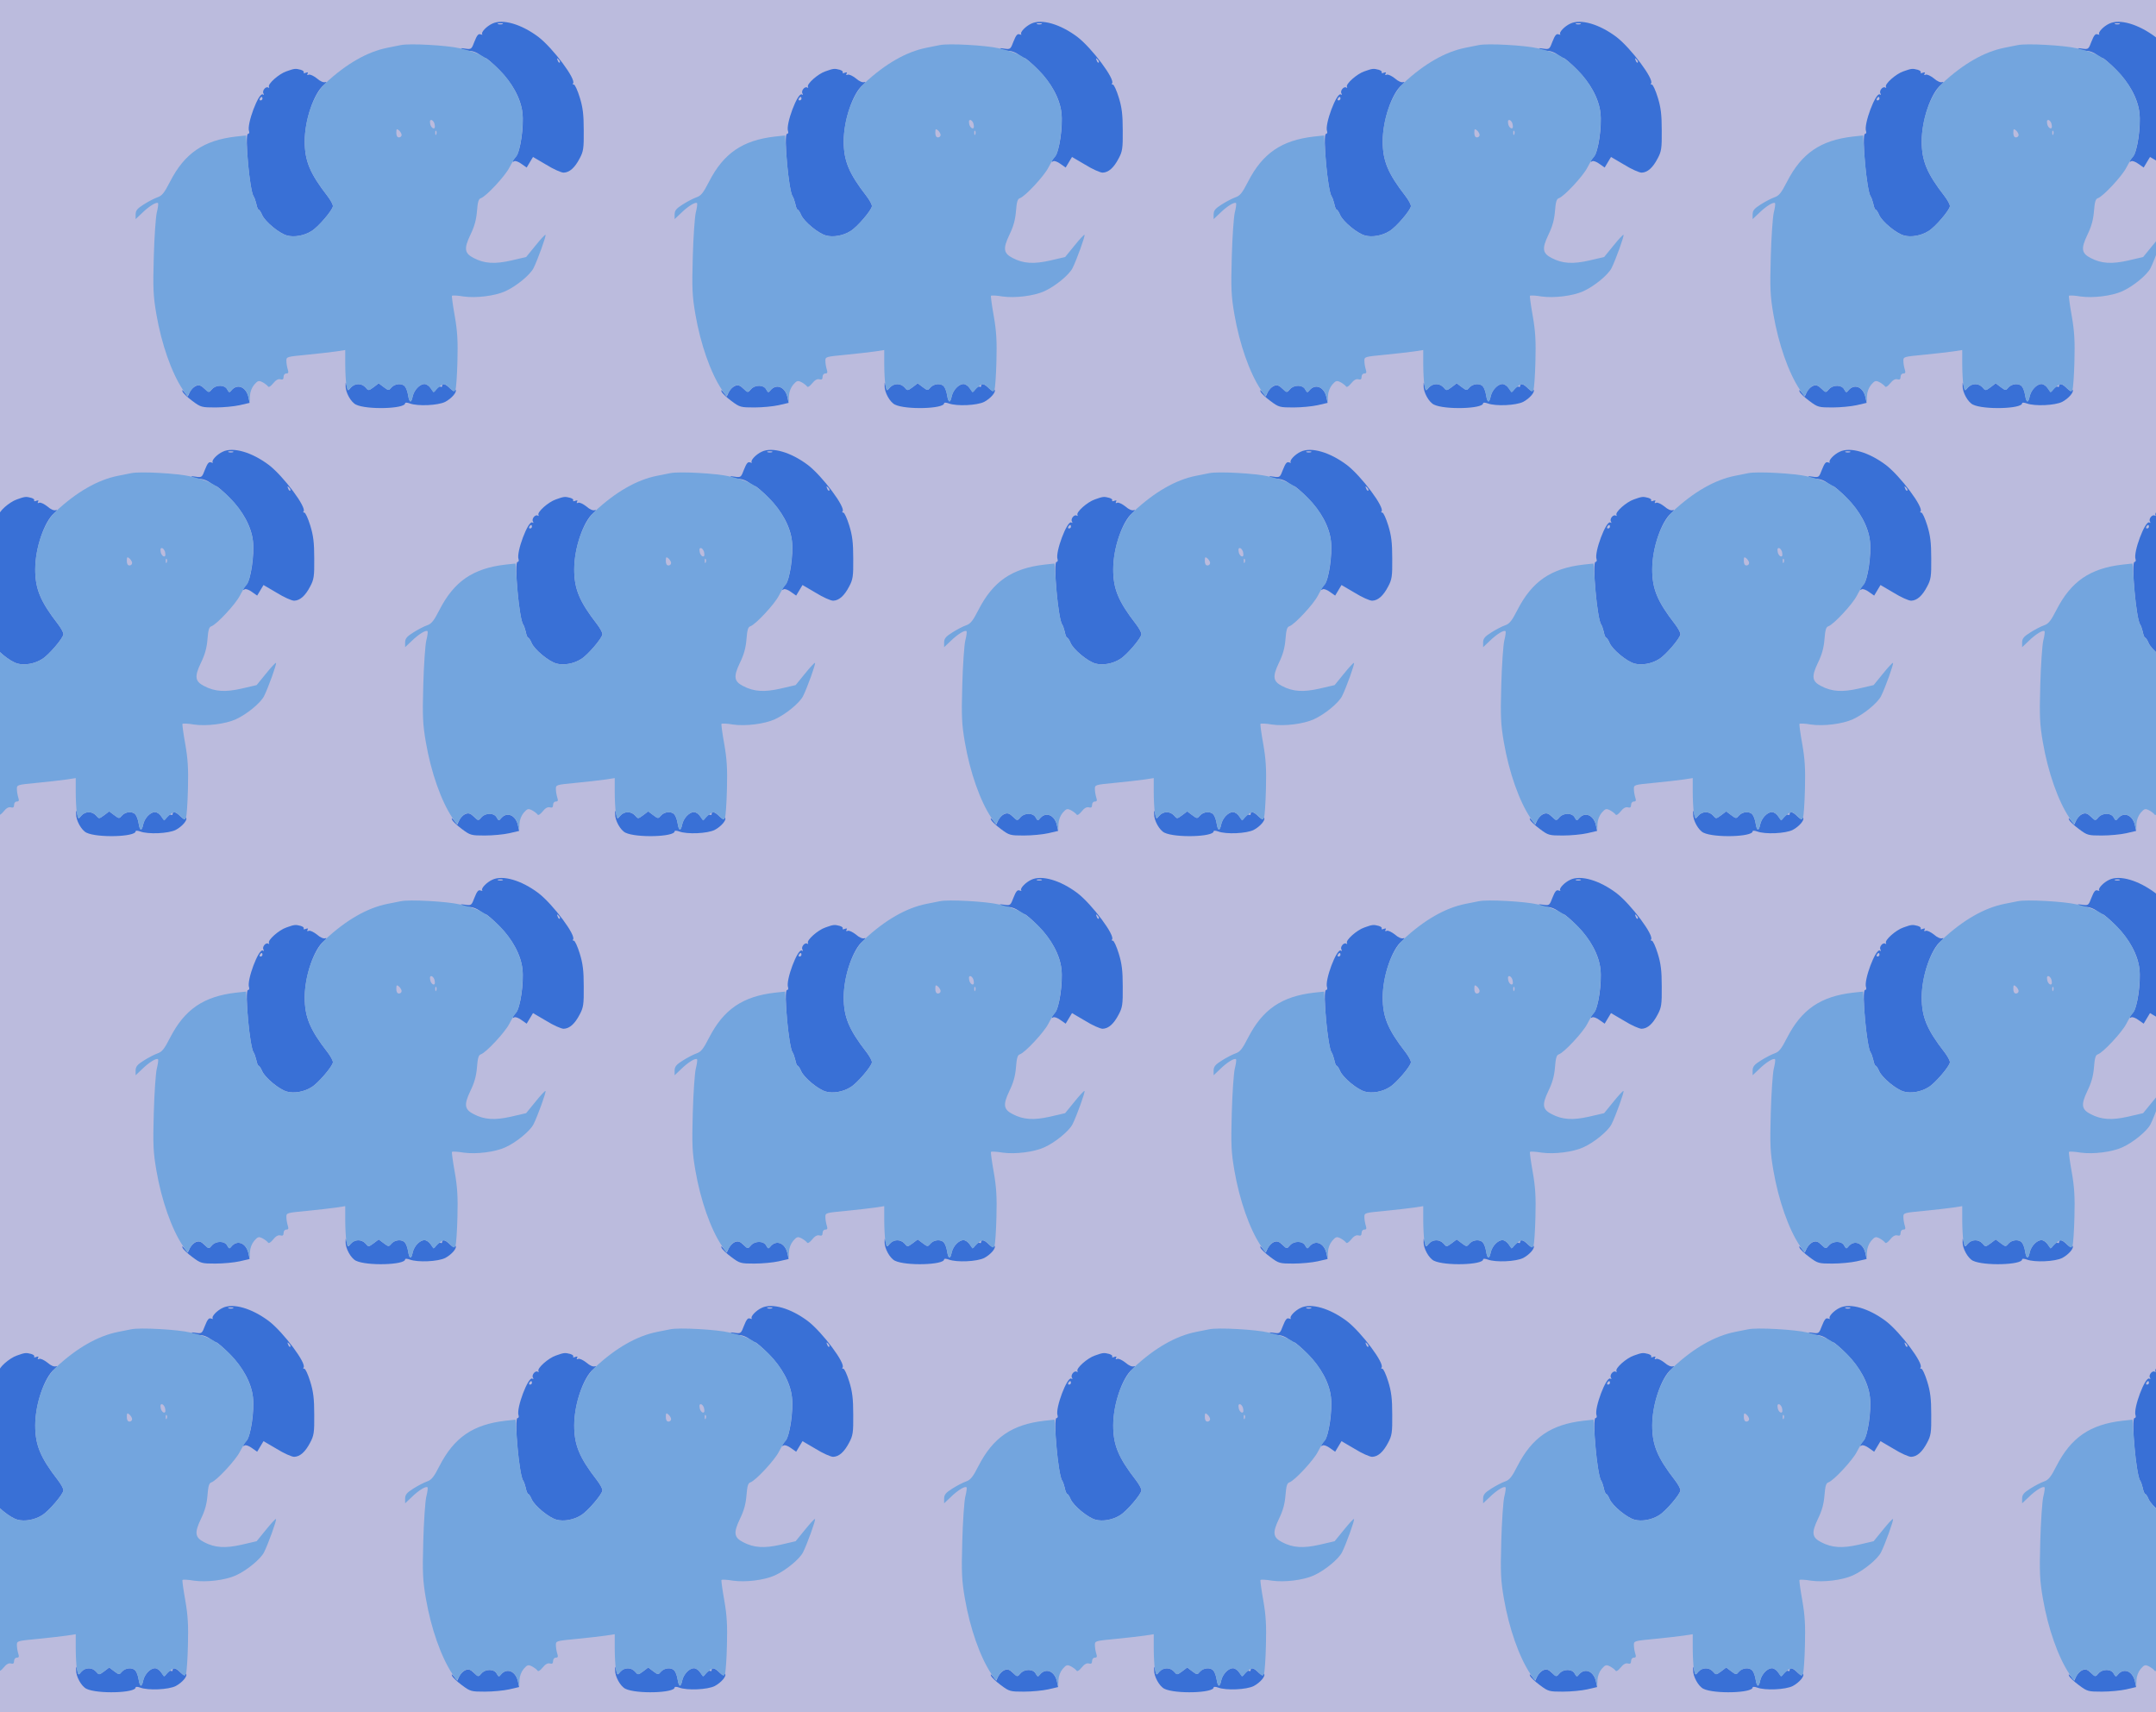 <?xml version="1.0" standalone="no"?>
<!DOCTYPE svg PUBLIC "-//W3C//DTD SVG 20010904//EN"
 "http://www.w3.org/TR/2001/REC-SVG-20010904/DTD/svg10.dtd">
<svg version="1.0" xmlns="http://www.w3.org/2000/svg" width="1224pt" height="972pt" viewBox="0 0 1224 972" preserveAspectRatio = "xMidYMid meet" >
<rect width="1224" height="972" fill="#BBBBDD"/>
<g id="row0" transform="translate(40,0.0)">
<g id="0" transform="translate(0.0,0)scale(1,1)">

<path d="M712 239 c-12 -5 -27 -20 -34 -34 l-12 -26 -18 23 c-12 15 -16 17 -12 6 3 -10 29 -34 56 -54 48 -36 53 -37 131 -37 45 0 107 6 138 13 l56 13 -7 34 c-14 58 -64 77 -97 36 -10 -13 -13 -12 -23 6 -14 28 -64 28 -87 1 -17 -20 -17 -20 -43 4 -19 19 -30 22 -48 15z" transform="translate(0,243) scale(0.1,-0.1)" stroke="none" fill="#3970D6"/>

<path d="M1562 240 c-1 -37 30 -93 59 -107 62 -30 279 -24 279 8 0 5 12 4 26 -1 45 -17 161 -12 202 9 36 19 69 57 58 69 -3 3 -6 0 -6 -6 0 -6 -11 0 -25 13 -25 26 -45 32 -45 14 0 -5 -4 -8 -9 -4 -5 3 -16 -4 -24 -15 -14 -20 -14 -20 -31 5 -9 14 -25 25 -36 25 -27 0 -59 -34 -67 -70 -8 -40 -19 -38 -26 6 -3 20 -11 42 -18 50 -16 20 -56 17 -76 -5 -16 -19 -17 -19 -45 2 l-28 21 -29 -22 c-29 -21 -29 -21 -46 -1 -23 25 -61 24 -83 -1 -17 -21 -17 -21 -23 7 -6 27 -7 27 -7 3z" transform="translate(0,243) scale(0.1,-0.1)" stroke="none" fill="#3970D6"/>

<path d="M2395 2296 c-33 -15 -67 -51 -57 -61 4 -3 -1 -3 -10 0 -12 5 -20 -5 -34 -40 -17 -45 -18 -46 -53 -41 -26 4 -31 3 -16 -4 11 -5 32 -9 46 -9 15 -1 38 -10 52 -21 14 -11 30 -20 35 -20 5 0 39 -29 74 -64 76 -76 125 -165 134 -247 9 -78 -12 -221 -37 -248 -20 -22 -25 -36 -9 -26 6 3 24 -3 40 -15 l30 -21 18 30 18 30 75 -44 c40 -25 85 -45 99 -45 33 1 63 27 91 81 21 39 24 57 23 159 0 89 -5 131 -23 188 -12 39 -27 72 -33 72 -6 0 -9 3 -5 6 21 21 -114 201 -196 264 -97 73 -203 104 -262 76z m58 -3 c-7 -2 -19 -2 -25 0 -7 3 -2 5 12 5 14 0 19 -2 13 -5z m325 -218 c-3 -3 -9 2 -12 12 -6 14 -5 15 5 6 7 -7 10 -15 7 -18z" transform="translate(0,243) scale(0.1,-0.1)" stroke="none" fill="#3970D6"/>

<path d="M1226 2025 c-44 -15 -108 -73 -99 -88 3 -6 1 -7 -4 -4 -14 9 -37 -19 -27 -34 4 -8 3 -9 -4 -5 -23 14 -93 -171 -78 -209 3 -8 0 -15 -6 -15 -20 0 9 -325 32 -355 4 -5 11 -25 15 -42 3 -18 10 -33 13 -33 4 0 13 -13 20 -30 17 -39 99 -106 142 -117 40 -11 97 -1 138 25 38 22 122 121 122 142 0 10 -14 35 -30 56 -101 130 -130 201 -130 312 0 119 52 273 108 319 15 13 20 20 10 17 -11 -4 -30 4 -49 21 -18 14 -38 24 -46 21 -9 -4 -11 -2 -7 6 5 8 2 9 -10 5 -9 -4 -15 -3 -12 2 3 5 -4 11 -17 15 -30 8 -36 7 -81 -9z m-136 -155 c0 -5 -5 -10 -11 -10 -5 0 -7 5 -4 10 3 6 8 10 11 10 2 0 4 -4 4 -10z" transform="translate(0,243) scale(0.1,-0.1)" stroke="none" fill="#3970D6"/>

<path d="M1875 2174 c-11 -2 -45 -9 -75 -15 -115 -23 -234 -91 -353 -202 -67 -63 -117 -202 -117 -329 0 -111 29 -182 130 -312 16 -21 30 -46 30 -56 0 -21 -84 -120 -122 -142 -41 -26 -98 -36 -138 -25 -43 11 -125 78 -142 117 -7 17 -16 30 -20 30 -3 0 -10 15 -13 33 -4 17 -11 37 -15 42 -12 15 -28 129 -36 243 l-7 103 -56 -6 c-185 -21 -293 -95 -376 -257 -32 -63 -46 -80 -71 -88 -17 -6 -52 -24 -77 -40 -37 -23 -47 -35 -47 -57 l0 -27 38 36 c39 38 80 63 89 55 3 -3 0 -27 -7 -54 -6 -26 -14 -140 -17 -253 -5 -178 -3 -221 15 -325 29 -168 86 -331 150 -427 l25 -38 17 28 c25 40 53 46 81 16 22 -24 23 -24 41 -4 25 27 74 26 88 -1 10 -18 13 -19 23 -6 32 41 84 22 97 -35 l8 -33 1 37 c1 23 10 47 24 64 21 24 26 25 48 14 13 -7 27 -18 31 -24 4 -6 15 1 29 18 14 18 28 26 40 23 14 -4 19 0 19 14 0 11 7 19 16 19 12 0 13 6 8 22 -4 13 -8 34 -8 48 -1 25 1 25 114 36 63 6 139 15 168 19 l52 8 0 -79 c0 -44 3 -96 6 -117 7 -38 7 -38 26 -17 24 25 60 26 83 1 17 -20 17 -20 46 1 l29 22 28 -21 c28 -21 29 -21 45 -2 20 22 60 25 76 5 7 -8 15 -30 18 -50 7 -44 18 -46 26 -6 8 36 40 70 67 70 11 0 27 -11 35 -24 l16 -24 24 24 c30 30 40 30 70 0 21 -21 25 -22 31 -7 4 9 9 81 11 161 3 114 0 169 -15 255 -11 61 -18 113 -16 116 2 3 32 2 66 -4 71 -10 178 3 237 30 62 28 140 92 160 131 24 48 73 184 68 189 -3 2 -28 -25 -57 -61 l-53 -65 -86 -20 c-93 -21 -151 -17 -211 14 -53 27 -57 53 -20 131 24 49 34 87 38 136 4 52 9 69 22 73 29 9 138 126 162 174 13 25 30 54 40 64 21 25 42 174 34 246 -9 79 -58 171 -127 241 -80 79 -114 99 -229 126 -71 17 -288 29 -335 18z m193 -453 c3 -16 -1 -22 -10 -19 -7 3 -15 15 -16 27 -3 16 1 22 10 19 7 -3 15 -15 16 -27z m-188 -57 c0 -8 -7 -14 -15 -14 -10 0 -15 10 -15 26 0 22 2 25 15 14 8 -7 15 -19 15 -26z m197 4 c-3 -8 -6 -5 -6 6 -1 11 2 17 5 13 3 -3 4 -12 1 -19z" transform="translate(0,243) scale(0.1,-0.1)" stroke="none" fill="#73A5DE"/>

</g>

<g id="1" transform="translate(306.0,0)scale(1,1)">

<path d="M712 239 c-12 -5 -27 -20 -34 -34 l-12 -26 -18 23 c-12 15 -16 17 -12 6 3 -10 29 -34 56 -54 48 -36 53 -37 131 -37 45 0 107 6 138 13 l56 13 -7 34 c-14 58 -64 77 -97 36 -10 -13 -13 -12 -23 6 -14 28 -64 28 -87 1 -17 -20 -17 -20 -43 4 -19 19 -30 22 -48 15z" transform="translate(0,243) scale(0.1,-0.1)" stroke="none" fill="#3970D6"/>

<path d="M1562 240 c-1 -37 30 -93 59 -107 62 -30 279 -24 279 8 0 5 12 4 26 -1 45 -17 161 -12 202 9 36 19 69 57 58 69 -3 3 -6 0 -6 -6 0 -6 -11 0 -25 13 -25 26 -45 32 -45 14 0 -5 -4 -8 -9 -4 -5 3 -16 -4 -24 -15 -14 -20 -14 -20 -31 5 -9 14 -25 25 -36 25 -27 0 -59 -34 -67 -70 -8 -40 -19 -38 -26 6 -3 20 -11 42 -18 50 -16 20 -56 17 -76 -5 -16 -19 -17 -19 -45 2 l-28 21 -29 -22 c-29 -21 -29 -21 -46 -1 -23 25 -61 24 -83 -1 -17 -21 -17 -21 -23 7 -6 27 -7 27 -7 3z" transform="translate(0,243) scale(0.1,-0.1)" stroke="none" fill="#3970D6"/>

<path d="M2395 2296 c-33 -15 -67 -51 -57 -61 4 -3 -1 -3 -10 0 -12 5 -20 -5 -34 -40 -17 -45 -18 -46 -53 -41 -26 4 -31 3 -16 -4 11 -5 32 -9 46 -9 15 -1 38 -10 52 -21 14 -11 30 -20 35 -20 5 0 39 -29 74 -64 76 -76 125 -165 134 -247 9 -78 -12 -221 -37 -248 -20 -22 -25 -36 -9 -26 6 3 24 -3 40 -15 l30 -21 18 30 18 30 75 -44 c40 -25 85 -45 99 -45 33 1 63 27 91 81 21 39 24 57 23 159 0 89 -5 131 -23 188 -12 39 -27 72 -33 72 -6 0 -9 3 -5 6 21 21 -114 201 -196 264 -97 73 -203 104 -262 76z m58 -3 c-7 -2 -19 -2 -25 0 -7 3 -2 5 12 5 14 0 19 -2 13 -5z m325 -218 c-3 -3 -9 2 -12 12 -6 14 -5 15 5 6 7 -7 10 -15 7 -18z" transform="translate(0,243) scale(0.1,-0.1)" stroke="none" fill="#3970D6"/>

<path d="M1226 2025 c-44 -15 -108 -73 -99 -88 3 -6 1 -7 -4 -4 -14 9 -37 -19 -27 -34 4 -8 3 -9 -4 -5 -23 14 -93 -171 -78 -209 3 -8 0 -15 -6 -15 -20 0 9 -325 32 -355 4 -5 11 -25 15 -42 3 -18 10 -33 13 -33 4 0 13 -13 20 -30 17 -39 99 -106 142 -117 40 -11 97 -1 138 25 38 22 122 121 122 142 0 10 -14 35 -30 56 -101 130 -130 201 -130 312 0 119 52 273 108 319 15 13 20 20 10 17 -11 -4 -30 4 -49 21 -18 14 -38 24 -46 21 -9 -4 -11 -2 -7 6 5 8 2 9 -10 5 -9 -4 -15 -3 -12 2 3 5 -4 11 -17 15 -30 8 -36 7 -81 -9z m-136 -155 c0 -5 -5 -10 -11 -10 -5 0 -7 5 -4 10 3 6 8 10 11 10 2 0 4 -4 4 -10z" transform="translate(0,243) scale(0.1,-0.1)" stroke="none" fill="#3970D6"/>

<path d="M1875 2174 c-11 -2 -45 -9 -75 -15 -115 -23 -234 -91 -353 -202 -67 -63 -117 -202 -117 -329 0 -111 29 -182 130 -312 16 -21 30 -46 30 -56 0 -21 -84 -120 -122 -142 -41 -26 -98 -36 -138 -25 -43 11 -125 78 -142 117 -7 17 -16 30 -20 30 -3 0 -10 15 -13 33 -4 17 -11 37 -15 42 -12 15 -28 129 -36 243 l-7 103 -56 -6 c-185 -21 -293 -95 -376 -257 -32 -63 -46 -80 -71 -88 -17 -6 -52 -24 -77 -40 -37 -23 -47 -35 -47 -57 l0 -27 38 36 c39 38 80 63 89 55 3 -3 0 -27 -7 -54 -6 -26 -14 -140 -17 -253 -5 -178 -3 -221 15 -325 29 -168 86 -331 150 -427 l25 -38 17 28 c25 40 53 46 81 16 22 -24 23 -24 41 -4 25 27 74 26 88 -1 10 -18 13 -19 23 -6 32 41 84 22 97 -35 l8 -33 1 37 c1 23 10 47 24 64 21 24 26 25 48 14 13 -7 27 -18 31 -24 4 -6 15 1 29 18 14 18 28 26 40 23 14 -4 19 0 19 14 0 11 7 19 16 19 12 0 13 6 8 22 -4 13 -8 34 -8 48 -1 25 1 25 114 36 63 6 139 15 168 19 l52 8 0 -79 c0 -44 3 -96 6 -117 7 -38 7 -38 26 -17 24 25 60 26 83 1 17 -20 17 -20 46 1 l29 22 28 -21 c28 -21 29 -21 45 -2 20 22 60 25 76 5 7 -8 15 -30 18 -50 7 -44 18 -46 26 -6 8 36 40 70 67 70 11 0 27 -11 35 -24 l16 -24 24 24 c30 30 40 30 70 0 21 -21 25 -22 31 -7 4 9 9 81 11 161 3 114 0 169 -15 255 -11 61 -18 113 -16 116 2 3 32 2 66 -4 71 -10 178 3 237 30 62 28 140 92 160 131 24 48 73 184 68 189 -3 2 -28 -25 -57 -61 l-53 -65 -86 -20 c-93 -21 -151 -17 -211 14 -53 27 -57 53 -20 131 24 49 34 87 38 136 4 52 9 69 22 73 29 9 138 126 162 174 13 25 30 54 40 64 21 25 42 174 34 246 -9 79 -58 171 -127 241 -80 79 -114 99 -229 126 -71 17 -288 29 -335 18z m193 -453 c3 -16 -1 -22 -10 -19 -7 3 -15 15 -16 27 -3 16 1 22 10 19 7 -3 15 -15 16 -27z m-188 -57 c0 -8 -7 -14 -15 -14 -10 0 -15 10 -15 26 0 22 2 25 15 14 8 -7 15 -19 15 -26z m197 4 c-3 -8 -6 -5 -6 6 -1 11 2 17 5 13 3 -3 4 -12 1 -19z" transform="translate(0,243) scale(0.1,-0.1)" stroke="none" fill="#73A5DE"/>

</g>

<g id="2" transform="translate(612.0,0)scale(1,1)">

<path d="M712 239 c-12 -5 -27 -20 -34 -34 l-12 -26 -18 23 c-12 15 -16 17 -12 6 3 -10 29 -34 56 -54 48 -36 53 -37 131 -37 45 0 107 6 138 13 l56 13 -7 34 c-14 58 -64 77 -97 36 -10 -13 -13 -12 -23 6 -14 28 -64 28 -87 1 -17 -20 -17 -20 -43 4 -19 19 -30 22 -48 15z" transform="translate(0,243) scale(0.1,-0.1)" stroke="none" fill="#3970D6"/>

<path d="M1562 240 c-1 -37 30 -93 59 -107 62 -30 279 -24 279 8 0 5 12 4 26 -1 45 -17 161 -12 202 9 36 19 69 57 58 69 -3 3 -6 0 -6 -6 0 -6 -11 0 -25 13 -25 26 -45 32 -45 14 0 -5 -4 -8 -9 -4 -5 3 -16 -4 -24 -15 -14 -20 -14 -20 -31 5 -9 14 -25 25 -36 25 -27 0 -59 -34 -67 -70 -8 -40 -19 -38 -26 6 -3 20 -11 42 -18 50 -16 20 -56 17 -76 -5 -16 -19 -17 -19 -45 2 l-28 21 -29 -22 c-29 -21 -29 -21 -46 -1 -23 25 -61 24 -83 -1 -17 -21 -17 -21 -23 7 -6 27 -7 27 -7 3z" transform="translate(0,243) scale(0.1,-0.1)" stroke="none" fill="#3970D6"/>

<path d="M2395 2296 c-33 -15 -67 -51 -57 -61 4 -3 -1 -3 -10 0 -12 5 -20 -5 -34 -40 -17 -45 -18 -46 -53 -41 -26 4 -31 3 -16 -4 11 -5 32 -9 46 -9 15 -1 38 -10 52 -21 14 -11 30 -20 35 -20 5 0 39 -29 74 -64 76 -76 125 -165 134 -247 9 -78 -12 -221 -37 -248 -20 -22 -25 -36 -9 -26 6 3 24 -3 40 -15 l30 -21 18 30 18 30 75 -44 c40 -25 85 -45 99 -45 33 1 63 27 91 81 21 39 24 57 23 159 0 89 -5 131 -23 188 -12 39 -27 72 -33 72 -6 0 -9 3 -5 6 21 21 -114 201 -196 264 -97 73 -203 104 -262 76z m58 -3 c-7 -2 -19 -2 -25 0 -7 3 -2 5 12 5 14 0 19 -2 13 -5z m325 -218 c-3 -3 -9 2 -12 12 -6 14 -5 15 5 6 7 -7 10 -15 7 -18z" transform="translate(0,243) scale(0.1,-0.1)" stroke="none" fill="#3970D6"/>

<path d="M1226 2025 c-44 -15 -108 -73 -99 -88 3 -6 1 -7 -4 -4 -14 9 -37 -19 -27 -34 4 -8 3 -9 -4 -5 -23 14 -93 -171 -78 -209 3 -8 0 -15 -6 -15 -20 0 9 -325 32 -355 4 -5 11 -25 15 -42 3 -18 10 -33 13 -33 4 0 13 -13 20 -30 17 -39 99 -106 142 -117 40 -11 97 -1 138 25 38 22 122 121 122 142 0 10 -14 35 -30 56 -101 130 -130 201 -130 312 0 119 52 273 108 319 15 13 20 20 10 17 -11 -4 -30 4 -49 21 -18 14 -38 24 -46 21 -9 -4 -11 -2 -7 6 5 8 2 9 -10 5 -9 -4 -15 -3 -12 2 3 5 -4 11 -17 15 -30 8 -36 7 -81 -9z m-136 -155 c0 -5 -5 -10 -11 -10 -5 0 -7 5 -4 10 3 6 8 10 11 10 2 0 4 -4 4 -10z" transform="translate(0,243) scale(0.1,-0.1)" stroke="none" fill="#3970D6"/>

<path d="M1875 2174 c-11 -2 -45 -9 -75 -15 -115 -23 -234 -91 -353 -202 -67 -63 -117 -202 -117 -329 0 -111 29 -182 130 -312 16 -21 30 -46 30 -56 0 -21 -84 -120 -122 -142 -41 -26 -98 -36 -138 -25 -43 11 -125 78 -142 117 -7 17 -16 30 -20 30 -3 0 -10 15 -13 33 -4 17 -11 37 -15 42 -12 15 -28 129 -36 243 l-7 103 -56 -6 c-185 -21 -293 -95 -376 -257 -32 -63 -46 -80 -71 -88 -17 -6 -52 -24 -77 -40 -37 -23 -47 -35 -47 -57 l0 -27 38 36 c39 38 80 63 89 55 3 -3 0 -27 -7 -54 -6 -26 -14 -140 -17 -253 -5 -178 -3 -221 15 -325 29 -168 86 -331 150 -427 l25 -38 17 28 c25 40 53 46 81 16 22 -24 23 -24 41 -4 25 27 74 26 88 -1 10 -18 13 -19 23 -6 32 41 84 22 97 -35 l8 -33 1 37 c1 23 10 47 24 64 21 24 26 25 48 14 13 -7 27 -18 31 -24 4 -6 15 1 29 18 14 18 28 26 40 23 14 -4 19 0 19 14 0 11 7 19 16 19 12 0 13 6 8 22 -4 13 -8 34 -8 48 -1 25 1 25 114 36 63 6 139 15 168 19 l52 8 0 -79 c0 -44 3 -96 6 -117 7 -38 7 -38 26 -17 24 25 60 26 83 1 17 -20 17 -20 46 1 l29 22 28 -21 c28 -21 29 -21 45 -2 20 22 60 25 76 5 7 -8 15 -30 18 -50 7 -44 18 -46 26 -6 8 36 40 70 67 70 11 0 27 -11 35 -24 l16 -24 24 24 c30 30 40 30 70 0 21 -21 25 -22 31 -7 4 9 9 81 11 161 3 114 0 169 -15 255 -11 61 -18 113 -16 116 2 3 32 2 66 -4 71 -10 178 3 237 30 62 28 140 92 160 131 24 48 73 184 68 189 -3 2 -28 -25 -57 -61 l-53 -65 -86 -20 c-93 -21 -151 -17 -211 14 -53 27 -57 53 -20 131 24 49 34 87 38 136 4 52 9 69 22 73 29 9 138 126 162 174 13 25 30 54 40 64 21 25 42 174 34 246 -9 79 -58 171 -127 241 -80 79 -114 99 -229 126 -71 17 -288 29 -335 18z m193 -453 c3 -16 -1 -22 -10 -19 -7 3 -15 15 -16 27 -3 16 1 22 10 19 7 -3 15 -15 16 -27z m-188 -57 c0 -8 -7 -14 -15 -14 -10 0 -15 10 -15 26 0 22 2 25 15 14 8 -7 15 -19 15 -26z m197 4 c-3 -8 -6 -5 -6 6 -1 11 2 17 5 13 3 -3 4 -12 1 -19z" transform="translate(0,243) scale(0.1,-0.1)" stroke="none" fill="#73A5DE"/>

</g>

<g id="3" transform="translate(918.0,0)scale(1,1)">

<path d="M712 239 c-12 -5 -27 -20 -34 -34 l-12 -26 -18 23 c-12 15 -16 17 -12 6 3 -10 29 -34 56 -54 48 -36 53 -37 131 -37 45 0 107 6 138 13 l56 13 -7 34 c-14 58 -64 77 -97 36 -10 -13 -13 -12 -23 6 -14 28 -64 28 -87 1 -17 -20 -17 -20 -43 4 -19 19 -30 22 -48 15z" transform="translate(0,243) scale(0.1,-0.1)" stroke="none" fill="#3970D6"/>

<path d="M1562 240 c-1 -37 30 -93 59 -107 62 -30 279 -24 279 8 0 5 12 4 26 -1 45 -17 161 -12 202 9 36 19 69 57 58 69 -3 3 -6 0 -6 -6 0 -6 -11 0 -25 13 -25 26 -45 32 -45 14 0 -5 -4 -8 -9 -4 -5 3 -16 -4 -24 -15 -14 -20 -14 -20 -31 5 -9 14 -25 25 -36 25 -27 0 -59 -34 -67 -70 -8 -40 -19 -38 -26 6 -3 20 -11 42 -18 50 -16 20 -56 17 -76 -5 -16 -19 -17 -19 -45 2 l-28 21 -29 -22 c-29 -21 -29 -21 -46 -1 -23 25 -61 24 -83 -1 -17 -21 -17 -21 -23 7 -6 27 -7 27 -7 3z" transform="translate(0,243) scale(0.1,-0.1)" stroke="none" fill="#3970D6"/>

<path d="M2395 2296 c-33 -15 -67 -51 -57 -61 4 -3 -1 -3 -10 0 -12 5 -20 -5 -34 -40 -17 -45 -18 -46 -53 -41 -26 4 -31 3 -16 -4 11 -5 32 -9 46 -9 15 -1 38 -10 52 -21 14 -11 30 -20 35 -20 5 0 39 -29 74 -64 76 -76 125 -165 134 -247 9 -78 -12 -221 -37 -248 -20 -22 -25 -36 -9 -26 6 3 24 -3 40 -15 l30 -21 18 30 18 30 75 -44 c40 -25 85 -45 99 -45 33 1 63 27 91 81 21 39 24 57 23 159 0 89 -5 131 -23 188 -12 39 -27 72 -33 72 -6 0 -9 3 -5 6 21 21 -114 201 -196 264 -97 73 -203 104 -262 76z m58 -3 c-7 -2 -19 -2 -25 0 -7 3 -2 5 12 5 14 0 19 -2 13 -5z m325 -218 c-3 -3 -9 2 -12 12 -6 14 -5 15 5 6 7 -7 10 -15 7 -18z" transform="translate(0,243) scale(0.1,-0.1)" stroke="none" fill="#3970D6"/>

<path d="M1226 2025 c-44 -15 -108 -73 -99 -88 3 -6 1 -7 -4 -4 -14 9 -37 -19 -27 -34 4 -8 3 -9 -4 -5 -23 14 -93 -171 -78 -209 3 -8 0 -15 -6 -15 -20 0 9 -325 32 -355 4 -5 11 -25 15 -42 3 -18 10 -33 13 -33 4 0 13 -13 20 -30 17 -39 99 -106 142 -117 40 -11 97 -1 138 25 38 22 122 121 122 142 0 10 -14 35 -30 56 -101 130 -130 201 -130 312 0 119 52 273 108 319 15 13 20 20 10 17 -11 -4 -30 4 -49 21 -18 14 -38 24 -46 21 -9 -4 -11 -2 -7 6 5 8 2 9 -10 5 -9 -4 -15 -3 -12 2 3 5 -4 11 -17 15 -30 8 -36 7 -81 -9z m-136 -155 c0 -5 -5 -10 -11 -10 -5 0 -7 5 -4 10 3 6 8 10 11 10 2 0 4 -4 4 -10z" transform="translate(0,243) scale(0.1,-0.1)" stroke="none" fill="#3970D6"/>

<path d="M1875 2174 c-11 -2 -45 -9 -75 -15 -115 -23 -234 -91 -353 -202 -67 -63 -117 -202 -117 -329 0 -111 29 -182 130 -312 16 -21 30 -46 30 -56 0 -21 -84 -120 -122 -142 -41 -26 -98 -36 -138 -25 -43 11 -125 78 -142 117 -7 17 -16 30 -20 30 -3 0 -10 15 -13 33 -4 17 -11 37 -15 42 -12 15 -28 129 -36 243 l-7 103 -56 -6 c-185 -21 -293 -95 -376 -257 -32 -63 -46 -80 -71 -88 -17 -6 -52 -24 -77 -40 -37 -23 -47 -35 -47 -57 l0 -27 38 36 c39 38 80 63 89 55 3 -3 0 -27 -7 -54 -6 -26 -14 -140 -17 -253 -5 -178 -3 -221 15 -325 29 -168 86 -331 150 -427 l25 -38 17 28 c25 40 53 46 81 16 22 -24 23 -24 41 -4 25 27 74 26 88 -1 10 -18 13 -19 23 -6 32 41 84 22 97 -35 l8 -33 1 37 c1 23 10 47 24 64 21 24 26 25 48 14 13 -7 27 -18 31 -24 4 -6 15 1 29 18 14 18 28 26 40 23 14 -4 19 0 19 14 0 11 7 19 16 19 12 0 13 6 8 22 -4 13 -8 34 -8 48 -1 25 1 25 114 36 63 6 139 15 168 19 l52 8 0 -79 c0 -44 3 -96 6 -117 7 -38 7 -38 26 -17 24 25 60 26 83 1 17 -20 17 -20 46 1 l29 22 28 -21 c28 -21 29 -21 45 -2 20 22 60 25 76 5 7 -8 15 -30 18 -50 7 -44 18 -46 26 -6 8 36 40 70 67 70 11 0 27 -11 35 -24 l16 -24 24 24 c30 30 40 30 70 0 21 -21 25 -22 31 -7 4 9 9 81 11 161 3 114 0 169 -15 255 -11 61 -18 113 -16 116 2 3 32 2 66 -4 71 -10 178 3 237 30 62 28 140 92 160 131 24 48 73 184 68 189 -3 2 -28 -25 -57 -61 l-53 -65 -86 -20 c-93 -21 -151 -17 -211 14 -53 27 -57 53 -20 131 24 49 34 87 38 136 4 52 9 69 22 73 29 9 138 126 162 174 13 25 30 54 40 64 21 25 42 174 34 246 -9 79 -58 171 -127 241 -80 79 -114 99 -229 126 -71 17 -288 29 -335 18z m193 -453 c3 -16 -1 -22 -10 -19 -7 3 -15 15 -16 27 -3 16 1 22 10 19 7 -3 15 -15 16 -27z m-188 -57 c0 -8 -7 -14 -15 -14 -10 0 -15 10 -15 26 0 22 2 25 15 14 8 -7 15 -19 15 -26z m197 4 c-3 -8 -6 -5 -6 6 -1 11 2 17 5 13 3 -3 4 -12 1 -19z" transform="translate(0,243) scale(0.1,-0.1)" stroke="none" fill="#73A5DE"/>

</g>

<g id="4" transform="translate(1224.0,0)scale(1,1)">

<path d="M712 239 c-12 -5 -27 -20 -34 -34 l-12 -26 -18 23 c-12 15 -16 17 -12 6 3 -10 29 -34 56 -54 48 -36 53 -37 131 -37 45 0 107 6 138 13 l56 13 -7 34 c-14 58 -64 77 -97 36 -10 -13 -13 -12 -23 6 -14 28 -64 28 -87 1 -17 -20 -17 -20 -43 4 -19 19 -30 22 -48 15z" transform="translate(0,243) scale(0.1,-0.1)" stroke="none" fill="#3970D6"/>

<path d="M1562 240 c-1 -37 30 -93 59 -107 62 -30 279 -24 279 8 0 5 12 4 26 -1 45 -17 161 -12 202 9 36 19 69 57 58 69 -3 3 -6 0 -6 -6 0 -6 -11 0 -25 13 -25 26 -45 32 -45 14 0 -5 -4 -8 -9 -4 -5 3 -16 -4 -24 -15 -14 -20 -14 -20 -31 5 -9 14 -25 25 -36 25 -27 0 -59 -34 -67 -70 -8 -40 -19 -38 -26 6 -3 20 -11 42 -18 50 -16 20 -56 17 -76 -5 -16 -19 -17 -19 -45 2 l-28 21 -29 -22 c-29 -21 -29 -21 -46 -1 -23 25 -61 24 -83 -1 -17 -21 -17 -21 -23 7 -6 27 -7 27 -7 3z" transform="translate(0,243) scale(0.1,-0.1)" stroke="none" fill="#3970D6"/>

<path d="M2395 2296 c-33 -15 -67 -51 -57 -61 4 -3 -1 -3 -10 0 -12 5 -20 -5 -34 -40 -17 -45 -18 -46 -53 -41 -26 4 -31 3 -16 -4 11 -5 32 -9 46 -9 15 -1 38 -10 52 -21 14 -11 30 -20 35 -20 5 0 39 -29 74 -64 76 -76 125 -165 134 -247 9 -78 -12 -221 -37 -248 -20 -22 -25 -36 -9 -26 6 3 24 -3 40 -15 l30 -21 18 30 18 30 75 -44 c40 -25 85 -45 99 -45 33 1 63 27 91 81 21 39 24 57 23 159 0 89 -5 131 -23 188 -12 39 -27 72 -33 72 -6 0 -9 3 -5 6 21 21 -114 201 -196 264 -97 73 -203 104 -262 76z m58 -3 c-7 -2 -19 -2 -25 0 -7 3 -2 5 12 5 14 0 19 -2 13 -5z m325 -218 c-3 -3 -9 2 -12 12 -6 14 -5 15 5 6 7 -7 10 -15 7 -18z" transform="translate(0,243) scale(0.1,-0.1)" stroke="none" fill="#3970D6"/>

<path d="M1226 2025 c-44 -15 -108 -73 -99 -88 3 -6 1 -7 -4 -4 -14 9 -37 -19 -27 -34 4 -8 3 -9 -4 -5 -23 14 -93 -171 -78 -209 3 -8 0 -15 -6 -15 -20 0 9 -325 32 -355 4 -5 11 -25 15 -42 3 -18 10 -33 13 -33 4 0 13 -13 20 -30 17 -39 99 -106 142 -117 40 -11 97 -1 138 25 38 22 122 121 122 142 0 10 -14 35 -30 56 -101 130 -130 201 -130 312 0 119 52 273 108 319 15 13 20 20 10 17 -11 -4 -30 4 -49 21 -18 14 -38 24 -46 21 -9 -4 -11 -2 -7 6 5 8 2 9 -10 5 -9 -4 -15 -3 -12 2 3 5 -4 11 -17 15 -30 8 -36 7 -81 -9z m-136 -155 c0 -5 -5 -10 -11 -10 -5 0 -7 5 -4 10 3 6 8 10 11 10 2 0 4 -4 4 -10z" transform="translate(0,243) scale(0.1,-0.1)" stroke="none" fill="#3970D6"/>

<path d="M1875 2174 c-11 -2 -45 -9 -75 -15 -115 -23 -234 -91 -353 -202 -67 -63 -117 -202 -117 -329 0 -111 29 -182 130 -312 16 -21 30 -46 30 -56 0 -21 -84 -120 -122 -142 -41 -26 -98 -36 -138 -25 -43 11 -125 78 -142 117 -7 17 -16 30 -20 30 -3 0 -10 15 -13 33 -4 17 -11 37 -15 42 -12 15 -28 129 -36 243 l-7 103 -56 -6 c-185 -21 -293 -95 -376 -257 -32 -63 -46 -80 -71 -88 -17 -6 -52 -24 -77 -40 -37 -23 -47 -35 -47 -57 l0 -27 38 36 c39 38 80 63 89 55 3 -3 0 -27 -7 -54 -6 -26 -14 -140 -17 -253 -5 -178 -3 -221 15 -325 29 -168 86 -331 150 -427 l25 -38 17 28 c25 40 53 46 81 16 22 -24 23 -24 41 -4 25 27 74 26 88 -1 10 -18 13 -19 23 -6 32 41 84 22 97 -35 l8 -33 1 37 c1 23 10 47 24 64 21 24 26 25 48 14 13 -7 27 -18 31 -24 4 -6 15 1 29 18 14 18 28 26 40 23 14 -4 19 0 19 14 0 11 7 19 16 19 12 0 13 6 8 22 -4 13 -8 34 -8 48 -1 25 1 25 114 36 63 6 139 15 168 19 l52 8 0 -79 c0 -44 3 -96 6 -117 7 -38 7 -38 26 -17 24 25 60 26 83 1 17 -20 17 -20 46 1 l29 22 28 -21 c28 -21 29 -21 45 -2 20 22 60 25 76 5 7 -8 15 -30 18 -50 7 -44 18 -46 26 -6 8 36 40 70 67 70 11 0 27 -11 35 -24 l16 -24 24 24 c30 30 40 30 70 0 21 -21 25 -22 31 -7 4 9 9 81 11 161 3 114 0 169 -15 255 -11 61 -18 113 -16 116 2 3 32 2 66 -4 71 -10 178 3 237 30 62 28 140 92 160 131 24 48 73 184 68 189 -3 2 -28 -25 -57 -61 l-53 -65 -86 -20 c-93 -21 -151 -17 -211 14 -53 27 -57 53 -20 131 24 49 34 87 38 136 4 52 9 69 22 73 29 9 138 126 162 174 13 25 30 54 40 64 21 25 42 174 34 246 -9 79 -58 171 -127 241 -80 79 -114 99 -229 126 -71 17 -288 29 -335 18z m193 -453 c3 -16 -1 -22 -10 -19 -7 3 -15 15 -16 27 -3 16 1 22 10 19 7 -3 15 -15 16 -27z m-188 -57 c0 -8 -7 -14 -15 -14 -10 0 -15 10 -15 26 0 22 2 25 15 14 8 -7 15 -19 15 -26z m197 4 c-3 -8 -6 -5 -6 6 -1 11 2 17 5 13 3 -3 4 -12 1 -19z" transform="translate(0,243) scale(0.1,-0.1)" stroke="none" fill="#73A5DE"/>

</g>

</g>
<g id="row1" transform="translate(-113,243.0)">
<g id="0" transform="translate(0.0,0)scale(1,1)">

<path d="M712 239 c-12 -5 -27 -20 -34 -34 l-12 -26 -18 23 c-12 15 -16 17 -12 6 3 -10 29 -34 56 -54 48 -36 53 -37 131 -37 45 0 107 6 138 13 l56 13 -7 34 c-14 58 -64 77 -97 36 -10 -13 -13 -12 -23 6 -14 28 -64 28 -87 1 -17 -20 -17 -20 -43 4 -19 19 -30 22 -48 15z" transform="translate(0,243) scale(0.1,-0.1)" stroke="none" fill="#3970D6"/>

<path d="M1562 240 c-1 -37 30 -93 59 -107 62 -30 279 -24 279 8 0 5 12 4 26 -1 45 -17 161 -12 202 9 36 19 69 57 58 69 -3 3 -6 0 -6 -6 0 -6 -11 0 -25 13 -25 26 -45 32 -45 14 0 -5 -4 -8 -9 -4 -5 3 -16 -4 -24 -15 -14 -20 -14 -20 -31 5 -9 14 -25 25 -36 25 -27 0 -59 -34 -67 -70 -8 -40 -19 -38 -26 6 -3 20 -11 42 -18 50 -16 20 -56 17 -76 -5 -16 -19 -17 -19 -45 2 l-28 21 -29 -22 c-29 -21 -29 -21 -46 -1 -23 25 -61 24 -83 -1 -17 -21 -17 -21 -23 7 -6 27 -7 27 -7 3z" transform="translate(0,243) scale(0.1,-0.1)" stroke="none" fill="#3970D6"/>

<path d="M2395 2296 c-33 -15 -67 -51 -57 -61 4 -3 -1 -3 -10 0 -12 5 -20 -5 -34 -40 -17 -45 -18 -46 -53 -41 -26 4 -31 3 -16 -4 11 -5 32 -9 46 -9 15 -1 38 -10 52 -21 14 -11 30 -20 35 -20 5 0 39 -29 74 -64 76 -76 125 -165 134 -247 9 -78 -12 -221 -37 -248 -20 -22 -25 -36 -9 -26 6 3 24 -3 40 -15 l30 -21 18 30 18 30 75 -44 c40 -25 85 -45 99 -45 33 1 63 27 91 81 21 39 24 57 23 159 0 89 -5 131 -23 188 -12 39 -27 72 -33 72 -6 0 -9 3 -5 6 21 21 -114 201 -196 264 -97 73 -203 104 -262 76z m58 -3 c-7 -2 -19 -2 -25 0 -7 3 -2 5 12 5 14 0 19 -2 13 -5z m325 -218 c-3 -3 -9 2 -12 12 -6 14 -5 15 5 6 7 -7 10 -15 7 -18z" transform="translate(0,243) scale(0.1,-0.1)" stroke="none" fill="#3970D6"/>

<path d="M1226 2025 c-44 -15 -108 -73 -99 -88 3 -6 1 -7 -4 -4 -14 9 -37 -19 -27 -34 4 -8 3 -9 -4 -5 -23 14 -93 -171 -78 -209 3 -8 0 -15 -6 -15 -20 0 9 -325 32 -355 4 -5 11 -25 15 -42 3 -18 10 -33 13 -33 4 0 13 -13 20 -30 17 -39 99 -106 142 -117 40 -11 97 -1 138 25 38 22 122 121 122 142 0 10 -14 35 -30 56 -101 130 -130 201 -130 312 0 119 52 273 108 319 15 13 20 20 10 17 -11 -4 -30 4 -49 21 -18 14 -38 24 -46 21 -9 -4 -11 -2 -7 6 5 8 2 9 -10 5 -9 -4 -15 -3 -12 2 3 5 -4 11 -17 15 -30 8 -36 7 -81 -9z m-136 -155 c0 -5 -5 -10 -11 -10 -5 0 -7 5 -4 10 3 6 8 10 11 10 2 0 4 -4 4 -10z" transform="translate(0,243) scale(0.1,-0.1)" stroke="none" fill="#3970D6"/>

<path d="M1875 2174 c-11 -2 -45 -9 -75 -15 -115 -23 -234 -91 -353 -202 -67 -63 -117 -202 -117 -329 0 -111 29 -182 130 -312 16 -21 30 -46 30 -56 0 -21 -84 -120 -122 -142 -41 -26 -98 -36 -138 -25 -43 11 -125 78 -142 117 -7 17 -16 30 -20 30 -3 0 -10 15 -13 33 -4 17 -11 37 -15 42 -12 15 -28 129 -36 243 l-7 103 -56 -6 c-185 -21 -293 -95 -376 -257 -32 -63 -46 -80 -71 -88 -17 -6 -52 -24 -77 -40 -37 -23 -47 -35 -47 -57 l0 -27 38 36 c39 38 80 63 89 55 3 -3 0 -27 -7 -54 -6 -26 -14 -140 -17 -253 -5 -178 -3 -221 15 -325 29 -168 86 -331 150 -427 l25 -38 17 28 c25 40 53 46 81 16 22 -24 23 -24 41 -4 25 27 74 26 88 -1 10 -18 13 -19 23 -6 32 41 84 22 97 -35 l8 -33 1 37 c1 23 10 47 24 64 21 24 26 25 48 14 13 -7 27 -18 31 -24 4 -6 15 1 29 18 14 18 28 26 40 23 14 -4 19 0 19 14 0 11 7 19 16 19 12 0 13 6 8 22 -4 13 -8 34 -8 48 -1 25 1 25 114 36 63 6 139 15 168 19 l52 8 0 -79 c0 -44 3 -96 6 -117 7 -38 7 -38 26 -17 24 25 60 26 83 1 17 -20 17 -20 46 1 l29 22 28 -21 c28 -21 29 -21 45 -2 20 22 60 25 76 5 7 -8 15 -30 18 -50 7 -44 18 -46 26 -6 8 36 40 70 67 70 11 0 27 -11 35 -24 l16 -24 24 24 c30 30 40 30 70 0 21 -21 25 -22 31 -7 4 9 9 81 11 161 3 114 0 169 -15 255 -11 61 -18 113 -16 116 2 3 32 2 66 -4 71 -10 178 3 237 30 62 28 140 92 160 131 24 48 73 184 68 189 -3 2 -28 -25 -57 -61 l-53 -65 -86 -20 c-93 -21 -151 -17 -211 14 -53 27 -57 53 -20 131 24 49 34 87 38 136 4 52 9 69 22 73 29 9 138 126 162 174 13 25 30 54 40 64 21 25 42 174 34 246 -9 79 -58 171 -127 241 -80 79 -114 99 -229 126 -71 17 -288 29 -335 18z m193 -453 c3 -16 -1 -22 -10 -19 -7 3 -15 15 -16 27 -3 16 1 22 10 19 7 -3 15 -15 16 -27z m-188 -57 c0 -8 -7 -14 -15 -14 -10 0 -15 10 -15 26 0 22 2 25 15 14 8 -7 15 -19 15 -26z m197 4 c-3 -8 -6 -5 -6 6 -1 11 2 17 5 13 3 -3 4 -12 1 -19z" transform="translate(0,243) scale(0.1,-0.1)" stroke="none" fill="#73A5DE"/>

</g>

<g id="1" transform="translate(306.0,0)scale(1,1)">

<path d="M712 239 c-12 -5 -27 -20 -34 -34 l-12 -26 -18 23 c-12 15 -16 17 -12 6 3 -10 29 -34 56 -54 48 -36 53 -37 131 -37 45 0 107 6 138 13 l56 13 -7 34 c-14 58 -64 77 -97 36 -10 -13 -13 -12 -23 6 -14 28 -64 28 -87 1 -17 -20 -17 -20 -43 4 -19 19 -30 22 -48 15z" transform="translate(0,243) scale(0.1,-0.1)" stroke="none" fill="#3970D6"/>

<path d="M1562 240 c-1 -37 30 -93 59 -107 62 -30 279 -24 279 8 0 5 12 4 26 -1 45 -17 161 -12 202 9 36 19 69 57 58 69 -3 3 -6 0 -6 -6 0 -6 -11 0 -25 13 -25 26 -45 32 -45 14 0 -5 -4 -8 -9 -4 -5 3 -16 -4 -24 -15 -14 -20 -14 -20 -31 5 -9 14 -25 25 -36 25 -27 0 -59 -34 -67 -70 -8 -40 -19 -38 -26 6 -3 20 -11 42 -18 50 -16 20 -56 17 -76 -5 -16 -19 -17 -19 -45 2 l-28 21 -29 -22 c-29 -21 -29 -21 -46 -1 -23 25 -61 24 -83 -1 -17 -21 -17 -21 -23 7 -6 27 -7 27 -7 3z" transform="translate(0,243) scale(0.1,-0.1)" stroke="none" fill="#3970D6"/>

<path d="M2395 2296 c-33 -15 -67 -51 -57 -61 4 -3 -1 -3 -10 0 -12 5 -20 -5 -34 -40 -17 -45 -18 -46 -53 -41 -26 4 -31 3 -16 -4 11 -5 32 -9 46 -9 15 -1 38 -10 52 -21 14 -11 30 -20 35 -20 5 0 39 -29 74 -64 76 -76 125 -165 134 -247 9 -78 -12 -221 -37 -248 -20 -22 -25 -36 -9 -26 6 3 24 -3 40 -15 l30 -21 18 30 18 30 75 -44 c40 -25 85 -45 99 -45 33 1 63 27 91 81 21 39 24 57 23 159 0 89 -5 131 -23 188 -12 39 -27 72 -33 72 -6 0 -9 3 -5 6 21 21 -114 201 -196 264 -97 73 -203 104 -262 76z m58 -3 c-7 -2 -19 -2 -25 0 -7 3 -2 5 12 5 14 0 19 -2 13 -5z m325 -218 c-3 -3 -9 2 -12 12 -6 14 -5 15 5 6 7 -7 10 -15 7 -18z" transform="translate(0,243) scale(0.1,-0.1)" stroke="none" fill="#3970D6"/>

<path d="M1226 2025 c-44 -15 -108 -73 -99 -88 3 -6 1 -7 -4 -4 -14 9 -37 -19 -27 -34 4 -8 3 -9 -4 -5 -23 14 -93 -171 -78 -209 3 -8 0 -15 -6 -15 -20 0 9 -325 32 -355 4 -5 11 -25 15 -42 3 -18 10 -33 13 -33 4 0 13 -13 20 -30 17 -39 99 -106 142 -117 40 -11 97 -1 138 25 38 22 122 121 122 142 0 10 -14 35 -30 56 -101 130 -130 201 -130 312 0 119 52 273 108 319 15 13 20 20 10 17 -11 -4 -30 4 -49 21 -18 14 -38 24 -46 21 -9 -4 -11 -2 -7 6 5 8 2 9 -10 5 -9 -4 -15 -3 -12 2 3 5 -4 11 -17 15 -30 8 -36 7 -81 -9z m-136 -155 c0 -5 -5 -10 -11 -10 -5 0 -7 5 -4 10 3 6 8 10 11 10 2 0 4 -4 4 -10z" transform="translate(0,243) scale(0.1,-0.1)" stroke="none" fill="#3970D6"/>

<path d="M1875 2174 c-11 -2 -45 -9 -75 -15 -115 -23 -234 -91 -353 -202 -67 -63 -117 -202 -117 -329 0 -111 29 -182 130 -312 16 -21 30 -46 30 -56 0 -21 -84 -120 -122 -142 -41 -26 -98 -36 -138 -25 -43 11 -125 78 -142 117 -7 17 -16 30 -20 30 -3 0 -10 15 -13 33 -4 17 -11 37 -15 42 -12 15 -28 129 -36 243 l-7 103 -56 -6 c-185 -21 -293 -95 -376 -257 -32 -63 -46 -80 -71 -88 -17 -6 -52 -24 -77 -40 -37 -23 -47 -35 -47 -57 l0 -27 38 36 c39 38 80 63 89 55 3 -3 0 -27 -7 -54 -6 -26 -14 -140 -17 -253 -5 -178 -3 -221 15 -325 29 -168 86 -331 150 -427 l25 -38 17 28 c25 40 53 46 81 16 22 -24 23 -24 41 -4 25 27 74 26 88 -1 10 -18 13 -19 23 -6 32 41 84 22 97 -35 l8 -33 1 37 c1 23 10 47 24 64 21 24 26 25 48 14 13 -7 27 -18 31 -24 4 -6 15 1 29 18 14 18 28 26 40 23 14 -4 19 0 19 14 0 11 7 19 16 19 12 0 13 6 8 22 -4 13 -8 34 -8 48 -1 25 1 25 114 36 63 6 139 15 168 19 l52 8 0 -79 c0 -44 3 -96 6 -117 7 -38 7 -38 26 -17 24 25 60 26 83 1 17 -20 17 -20 46 1 l29 22 28 -21 c28 -21 29 -21 45 -2 20 22 60 25 76 5 7 -8 15 -30 18 -50 7 -44 18 -46 26 -6 8 36 40 70 67 70 11 0 27 -11 35 -24 l16 -24 24 24 c30 30 40 30 70 0 21 -21 25 -22 31 -7 4 9 9 81 11 161 3 114 0 169 -15 255 -11 61 -18 113 -16 116 2 3 32 2 66 -4 71 -10 178 3 237 30 62 28 140 92 160 131 24 48 73 184 68 189 -3 2 -28 -25 -57 -61 l-53 -65 -86 -20 c-93 -21 -151 -17 -211 14 -53 27 -57 53 -20 131 24 49 34 87 38 136 4 52 9 69 22 73 29 9 138 126 162 174 13 25 30 54 40 64 21 25 42 174 34 246 -9 79 -58 171 -127 241 -80 79 -114 99 -229 126 -71 17 -288 29 -335 18z m193 -453 c3 -16 -1 -22 -10 -19 -7 3 -15 15 -16 27 -3 16 1 22 10 19 7 -3 15 -15 16 -27z m-188 -57 c0 -8 -7 -14 -15 -14 -10 0 -15 10 -15 26 0 22 2 25 15 14 8 -7 15 -19 15 -26z m197 4 c-3 -8 -6 -5 -6 6 -1 11 2 17 5 13 3 -3 4 -12 1 -19z" transform="translate(0,243) scale(0.1,-0.1)" stroke="none" fill="#73A5DE"/>

</g>

<g id="2" transform="translate(612.0,0)scale(1,1)">

<path d="M712 239 c-12 -5 -27 -20 -34 -34 l-12 -26 -18 23 c-12 15 -16 17 -12 6 3 -10 29 -34 56 -54 48 -36 53 -37 131 -37 45 0 107 6 138 13 l56 13 -7 34 c-14 58 -64 77 -97 36 -10 -13 -13 -12 -23 6 -14 28 -64 28 -87 1 -17 -20 -17 -20 -43 4 -19 19 -30 22 -48 15z" transform="translate(0,243) scale(0.1,-0.1)" stroke="none" fill="#3970D6"/>

<path d="M1562 240 c-1 -37 30 -93 59 -107 62 -30 279 -24 279 8 0 5 12 4 26 -1 45 -17 161 -12 202 9 36 19 69 57 58 69 -3 3 -6 0 -6 -6 0 -6 -11 0 -25 13 -25 26 -45 32 -45 14 0 -5 -4 -8 -9 -4 -5 3 -16 -4 -24 -15 -14 -20 -14 -20 -31 5 -9 14 -25 25 -36 25 -27 0 -59 -34 -67 -70 -8 -40 -19 -38 -26 6 -3 20 -11 42 -18 50 -16 20 -56 17 -76 -5 -16 -19 -17 -19 -45 2 l-28 21 -29 -22 c-29 -21 -29 -21 -46 -1 -23 25 -61 24 -83 -1 -17 -21 -17 -21 -23 7 -6 27 -7 27 -7 3z" transform="translate(0,243) scale(0.1,-0.1)" stroke="none" fill="#3970D6"/>

<path d="M2395 2296 c-33 -15 -67 -51 -57 -61 4 -3 -1 -3 -10 0 -12 5 -20 -5 -34 -40 -17 -45 -18 -46 -53 -41 -26 4 -31 3 -16 -4 11 -5 32 -9 46 -9 15 -1 38 -10 52 -21 14 -11 30 -20 35 -20 5 0 39 -29 74 -64 76 -76 125 -165 134 -247 9 -78 -12 -221 -37 -248 -20 -22 -25 -36 -9 -26 6 3 24 -3 40 -15 l30 -21 18 30 18 30 75 -44 c40 -25 85 -45 99 -45 33 1 63 27 91 81 21 39 24 57 23 159 0 89 -5 131 -23 188 -12 39 -27 72 -33 72 -6 0 -9 3 -5 6 21 21 -114 201 -196 264 -97 73 -203 104 -262 76z m58 -3 c-7 -2 -19 -2 -25 0 -7 3 -2 5 12 5 14 0 19 -2 13 -5z m325 -218 c-3 -3 -9 2 -12 12 -6 14 -5 15 5 6 7 -7 10 -15 7 -18z" transform="translate(0,243) scale(0.1,-0.1)" stroke="none" fill="#3970D6"/>

<path d="M1226 2025 c-44 -15 -108 -73 -99 -88 3 -6 1 -7 -4 -4 -14 9 -37 -19 -27 -34 4 -8 3 -9 -4 -5 -23 14 -93 -171 -78 -209 3 -8 0 -15 -6 -15 -20 0 9 -325 32 -355 4 -5 11 -25 15 -42 3 -18 10 -33 13 -33 4 0 13 -13 20 -30 17 -39 99 -106 142 -117 40 -11 97 -1 138 25 38 22 122 121 122 142 0 10 -14 35 -30 56 -101 130 -130 201 -130 312 0 119 52 273 108 319 15 13 20 20 10 17 -11 -4 -30 4 -49 21 -18 14 -38 24 -46 21 -9 -4 -11 -2 -7 6 5 8 2 9 -10 5 -9 -4 -15 -3 -12 2 3 5 -4 11 -17 15 -30 8 -36 7 -81 -9z m-136 -155 c0 -5 -5 -10 -11 -10 -5 0 -7 5 -4 10 3 6 8 10 11 10 2 0 4 -4 4 -10z" transform="translate(0,243) scale(0.1,-0.1)" stroke="none" fill="#3970D6"/>

<path d="M1875 2174 c-11 -2 -45 -9 -75 -15 -115 -23 -234 -91 -353 -202 -67 -63 -117 -202 -117 -329 0 -111 29 -182 130 -312 16 -21 30 -46 30 -56 0 -21 -84 -120 -122 -142 -41 -26 -98 -36 -138 -25 -43 11 -125 78 -142 117 -7 17 -16 30 -20 30 -3 0 -10 15 -13 33 -4 17 -11 37 -15 42 -12 15 -28 129 -36 243 l-7 103 -56 -6 c-185 -21 -293 -95 -376 -257 -32 -63 -46 -80 -71 -88 -17 -6 -52 -24 -77 -40 -37 -23 -47 -35 -47 -57 l0 -27 38 36 c39 38 80 63 89 55 3 -3 0 -27 -7 -54 -6 -26 -14 -140 -17 -253 -5 -178 -3 -221 15 -325 29 -168 86 -331 150 -427 l25 -38 17 28 c25 40 53 46 81 16 22 -24 23 -24 41 -4 25 27 74 26 88 -1 10 -18 13 -19 23 -6 32 41 84 22 97 -35 l8 -33 1 37 c1 23 10 47 24 64 21 24 26 25 48 14 13 -7 27 -18 31 -24 4 -6 15 1 29 18 14 18 28 26 40 23 14 -4 19 0 19 14 0 11 7 19 16 19 12 0 13 6 8 22 -4 13 -8 34 -8 48 -1 25 1 25 114 36 63 6 139 15 168 19 l52 8 0 -79 c0 -44 3 -96 6 -117 7 -38 7 -38 26 -17 24 25 60 26 83 1 17 -20 17 -20 46 1 l29 22 28 -21 c28 -21 29 -21 45 -2 20 22 60 25 76 5 7 -8 15 -30 18 -50 7 -44 18 -46 26 -6 8 36 40 70 67 70 11 0 27 -11 35 -24 l16 -24 24 24 c30 30 40 30 70 0 21 -21 25 -22 31 -7 4 9 9 81 11 161 3 114 0 169 -15 255 -11 61 -18 113 -16 116 2 3 32 2 66 -4 71 -10 178 3 237 30 62 28 140 92 160 131 24 48 73 184 68 189 -3 2 -28 -25 -57 -61 l-53 -65 -86 -20 c-93 -21 -151 -17 -211 14 -53 27 -57 53 -20 131 24 49 34 87 38 136 4 52 9 69 22 73 29 9 138 126 162 174 13 25 30 54 40 64 21 25 42 174 34 246 -9 79 -58 171 -127 241 -80 79 -114 99 -229 126 -71 17 -288 29 -335 18z m193 -453 c3 -16 -1 -22 -10 -19 -7 3 -15 15 -16 27 -3 16 1 22 10 19 7 -3 15 -15 16 -27z m-188 -57 c0 -8 -7 -14 -15 -14 -10 0 -15 10 -15 26 0 22 2 25 15 14 8 -7 15 -19 15 -26z m197 4 c-3 -8 -6 -5 -6 6 -1 11 2 17 5 13 3 -3 4 -12 1 -19z" transform="translate(0,243) scale(0.1,-0.1)" stroke="none" fill="#73A5DE"/>

</g>

<g id="3" transform="translate(918.0,0)scale(1,1)">

<path d="M712 239 c-12 -5 -27 -20 -34 -34 l-12 -26 -18 23 c-12 15 -16 17 -12 6 3 -10 29 -34 56 -54 48 -36 53 -37 131 -37 45 0 107 6 138 13 l56 13 -7 34 c-14 58 -64 77 -97 36 -10 -13 -13 -12 -23 6 -14 28 -64 28 -87 1 -17 -20 -17 -20 -43 4 -19 19 -30 22 -48 15z" transform="translate(0,243) scale(0.1,-0.1)" stroke="none" fill="#3970D6"/>

<path d="M1562 240 c-1 -37 30 -93 59 -107 62 -30 279 -24 279 8 0 5 12 4 26 -1 45 -17 161 -12 202 9 36 19 69 57 58 69 -3 3 -6 0 -6 -6 0 -6 -11 0 -25 13 -25 26 -45 32 -45 14 0 -5 -4 -8 -9 -4 -5 3 -16 -4 -24 -15 -14 -20 -14 -20 -31 5 -9 14 -25 25 -36 25 -27 0 -59 -34 -67 -70 -8 -40 -19 -38 -26 6 -3 20 -11 42 -18 50 -16 20 -56 17 -76 -5 -16 -19 -17 -19 -45 2 l-28 21 -29 -22 c-29 -21 -29 -21 -46 -1 -23 25 -61 24 -83 -1 -17 -21 -17 -21 -23 7 -6 27 -7 27 -7 3z" transform="translate(0,243) scale(0.1,-0.1)" stroke="none" fill="#3970D6"/>

<path d="M2395 2296 c-33 -15 -67 -51 -57 -61 4 -3 -1 -3 -10 0 -12 5 -20 -5 -34 -40 -17 -45 -18 -46 -53 -41 -26 4 -31 3 -16 -4 11 -5 32 -9 46 -9 15 -1 38 -10 52 -21 14 -11 30 -20 35 -20 5 0 39 -29 74 -64 76 -76 125 -165 134 -247 9 -78 -12 -221 -37 -248 -20 -22 -25 -36 -9 -26 6 3 24 -3 40 -15 l30 -21 18 30 18 30 75 -44 c40 -25 85 -45 99 -45 33 1 63 27 91 81 21 39 24 57 23 159 0 89 -5 131 -23 188 -12 39 -27 72 -33 72 -6 0 -9 3 -5 6 21 21 -114 201 -196 264 -97 73 -203 104 -262 76z m58 -3 c-7 -2 -19 -2 -25 0 -7 3 -2 5 12 5 14 0 19 -2 13 -5z m325 -218 c-3 -3 -9 2 -12 12 -6 14 -5 15 5 6 7 -7 10 -15 7 -18z" transform="translate(0,243) scale(0.1,-0.1)" stroke="none" fill="#3970D6"/>

<path d="M1226 2025 c-44 -15 -108 -73 -99 -88 3 -6 1 -7 -4 -4 -14 9 -37 -19 -27 -34 4 -8 3 -9 -4 -5 -23 14 -93 -171 -78 -209 3 -8 0 -15 -6 -15 -20 0 9 -325 32 -355 4 -5 11 -25 15 -42 3 -18 10 -33 13 -33 4 0 13 -13 20 -30 17 -39 99 -106 142 -117 40 -11 97 -1 138 25 38 22 122 121 122 142 0 10 -14 35 -30 56 -101 130 -130 201 -130 312 0 119 52 273 108 319 15 13 20 20 10 17 -11 -4 -30 4 -49 21 -18 14 -38 24 -46 21 -9 -4 -11 -2 -7 6 5 8 2 9 -10 5 -9 -4 -15 -3 -12 2 3 5 -4 11 -17 15 -30 8 -36 7 -81 -9z m-136 -155 c0 -5 -5 -10 -11 -10 -5 0 -7 5 -4 10 3 6 8 10 11 10 2 0 4 -4 4 -10z" transform="translate(0,243) scale(0.1,-0.1)" stroke="none" fill="#3970D6"/>

<path d="M1875 2174 c-11 -2 -45 -9 -75 -15 -115 -23 -234 -91 -353 -202 -67 -63 -117 -202 -117 -329 0 -111 29 -182 130 -312 16 -21 30 -46 30 -56 0 -21 -84 -120 -122 -142 -41 -26 -98 -36 -138 -25 -43 11 -125 78 -142 117 -7 17 -16 30 -20 30 -3 0 -10 15 -13 33 -4 17 -11 37 -15 42 -12 15 -28 129 -36 243 l-7 103 -56 -6 c-185 -21 -293 -95 -376 -257 -32 -63 -46 -80 -71 -88 -17 -6 -52 -24 -77 -40 -37 -23 -47 -35 -47 -57 l0 -27 38 36 c39 38 80 63 89 55 3 -3 0 -27 -7 -54 -6 -26 -14 -140 -17 -253 -5 -178 -3 -221 15 -325 29 -168 86 -331 150 -427 l25 -38 17 28 c25 40 53 46 81 16 22 -24 23 -24 41 -4 25 27 74 26 88 -1 10 -18 13 -19 23 -6 32 41 84 22 97 -35 l8 -33 1 37 c1 23 10 47 24 64 21 24 26 25 48 14 13 -7 27 -18 31 -24 4 -6 15 1 29 18 14 18 28 26 40 23 14 -4 19 0 19 14 0 11 7 19 16 19 12 0 13 6 8 22 -4 13 -8 34 -8 48 -1 25 1 25 114 36 63 6 139 15 168 19 l52 8 0 -79 c0 -44 3 -96 6 -117 7 -38 7 -38 26 -17 24 25 60 26 83 1 17 -20 17 -20 46 1 l29 22 28 -21 c28 -21 29 -21 45 -2 20 22 60 25 76 5 7 -8 15 -30 18 -50 7 -44 18 -46 26 -6 8 36 40 70 67 70 11 0 27 -11 35 -24 l16 -24 24 24 c30 30 40 30 70 0 21 -21 25 -22 31 -7 4 9 9 81 11 161 3 114 0 169 -15 255 -11 61 -18 113 -16 116 2 3 32 2 66 -4 71 -10 178 3 237 30 62 28 140 92 160 131 24 48 73 184 68 189 -3 2 -28 -25 -57 -61 l-53 -65 -86 -20 c-93 -21 -151 -17 -211 14 -53 27 -57 53 -20 131 24 49 34 87 38 136 4 52 9 69 22 73 29 9 138 126 162 174 13 25 30 54 40 64 21 25 42 174 34 246 -9 79 -58 171 -127 241 -80 79 -114 99 -229 126 -71 17 -288 29 -335 18z m193 -453 c3 -16 -1 -22 -10 -19 -7 3 -15 15 -16 27 -3 16 1 22 10 19 7 -3 15 -15 16 -27z m-188 -57 c0 -8 -7 -14 -15 -14 -10 0 -15 10 -15 26 0 22 2 25 15 14 8 -7 15 -19 15 -26z m197 4 c-3 -8 -6 -5 -6 6 -1 11 2 17 5 13 3 -3 4 -12 1 -19z" transform="translate(0,243) scale(0.1,-0.1)" stroke="none" fill="#73A5DE"/>

</g>

<g id="4" transform="translate(1224.0,0)scale(1,1)">

<path d="M712 239 c-12 -5 -27 -20 -34 -34 l-12 -26 -18 23 c-12 15 -16 17 -12 6 3 -10 29 -34 56 -54 48 -36 53 -37 131 -37 45 0 107 6 138 13 l56 13 -7 34 c-14 58 -64 77 -97 36 -10 -13 -13 -12 -23 6 -14 28 -64 28 -87 1 -17 -20 -17 -20 -43 4 -19 19 -30 22 -48 15z" transform="translate(0,243) scale(0.1,-0.1)" stroke="none" fill="#3970D6"/>

<path d="M1562 240 c-1 -37 30 -93 59 -107 62 -30 279 -24 279 8 0 5 12 4 26 -1 45 -17 161 -12 202 9 36 19 69 57 58 69 -3 3 -6 0 -6 -6 0 -6 -11 0 -25 13 -25 26 -45 32 -45 14 0 -5 -4 -8 -9 -4 -5 3 -16 -4 -24 -15 -14 -20 -14 -20 -31 5 -9 14 -25 25 -36 25 -27 0 -59 -34 -67 -70 -8 -40 -19 -38 -26 6 -3 20 -11 42 -18 50 -16 20 -56 17 -76 -5 -16 -19 -17 -19 -45 2 l-28 21 -29 -22 c-29 -21 -29 -21 -46 -1 -23 25 -61 24 -83 -1 -17 -21 -17 -21 -23 7 -6 27 -7 27 -7 3z" transform="translate(0,243) scale(0.1,-0.1)" stroke="none" fill="#3970D6"/>

<path d="M2395 2296 c-33 -15 -67 -51 -57 -61 4 -3 -1 -3 -10 0 -12 5 -20 -5 -34 -40 -17 -45 -18 -46 -53 -41 -26 4 -31 3 -16 -4 11 -5 32 -9 46 -9 15 -1 38 -10 52 -21 14 -11 30 -20 35 -20 5 0 39 -29 74 -64 76 -76 125 -165 134 -247 9 -78 -12 -221 -37 -248 -20 -22 -25 -36 -9 -26 6 3 24 -3 40 -15 l30 -21 18 30 18 30 75 -44 c40 -25 85 -45 99 -45 33 1 63 27 91 81 21 39 24 57 23 159 0 89 -5 131 -23 188 -12 39 -27 72 -33 72 -6 0 -9 3 -5 6 21 21 -114 201 -196 264 -97 73 -203 104 -262 76z m58 -3 c-7 -2 -19 -2 -25 0 -7 3 -2 5 12 5 14 0 19 -2 13 -5z m325 -218 c-3 -3 -9 2 -12 12 -6 14 -5 15 5 6 7 -7 10 -15 7 -18z" transform="translate(0,243) scale(0.1,-0.1)" stroke="none" fill="#3970D6"/>

<path d="M1226 2025 c-44 -15 -108 -73 -99 -88 3 -6 1 -7 -4 -4 -14 9 -37 -19 -27 -34 4 -8 3 -9 -4 -5 -23 14 -93 -171 -78 -209 3 -8 0 -15 -6 -15 -20 0 9 -325 32 -355 4 -5 11 -25 15 -42 3 -18 10 -33 13 -33 4 0 13 -13 20 -30 17 -39 99 -106 142 -117 40 -11 97 -1 138 25 38 22 122 121 122 142 0 10 -14 35 -30 56 -101 130 -130 201 -130 312 0 119 52 273 108 319 15 13 20 20 10 17 -11 -4 -30 4 -49 21 -18 14 -38 24 -46 21 -9 -4 -11 -2 -7 6 5 8 2 9 -10 5 -9 -4 -15 -3 -12 2 3 5 -4 11 -17 15 -30 8 -36 7 -81 -9z m-136 -155 c0 -5 -5 -10 -11 -10 -5 0 -7 5 -4 10 3 6 8 10 11 10 2 0 4 -4 4 -10z" transform="translate(0,243) scale(0.1,-0.1)" stroke="none" fill="#3970D6"/>

<path d="M1875 2174 c-11 -2 -45 -9 -75 -15 -115 -23 -234 -91 -353 -202 -67 -63 -117 -202 -117 -329 0 -111 29 -182 130 -312 16 -21 30 -46 30 -56 0 -21 -84 -120 -122 -142 -41 -26 -98 -36 -138 -25 -43 11 -125 78 -142 117 -7 17 -16 30 -20 30 -3 0 -10 15 -13 33 -4 17 -11 37 -15 42 -12 15 -28 129 -36 243 l-7 103 -56 -6 c-185 -21 -293 -95 -376 -257 -32 -63 -46 -80 -71 -88 -17 -6 -52 -24 -77 -40 -37 -23 -47 -35 -47 -57 l0 -27 38 36 c39 38 80 63 89 55 3 -3 0 -27 -7 -54 -6 -26 -14 -140 -17 -253 -5 -178 -3 -221 15 -325 29 -168 86 -331 150 -427 l25 -38 17 28 c25 40 53 46 81 16 22 -24 23 -24 41 -4 25 27 74 26 88 -1 10 -18 13 -19 23 -6 32 41 84 22 97 -35 l8 -33 1 37 c1 23 10 47 24 64 21 24 26 25 48 14 13 -7 27 -18 31 -24 4 -6 15 1 29 18 14 18 28 26 40 23 14 -4 19 0 19 14 0 11 7 19 16 19 12 0 13 6 8 22 -4 13 -8 34 -8 48 -1 25 1 25 114 36 63 6 139 15 168 19 l52 8 0 -79 c0 -44 3 -96 6 -117 7 -38 7 -38 26 -17 24 25 60 26 83 1 17 -20 17 -20 46 1 l29 22 28 -21 c28 -21 29 -21 45 -2 20 22 60 25 76 5 7 -8 15 -30 18 -50 7 -44 18 -46 26 -6 8 36 40 70 67 70 11 0 27 -11 35 -24 l16 -24 24 24 c30 30 40 30 70 0 21 -21 25 -22 31 -7 4 9 9 81 11 161 3 114 0 169 -15 255 -11 61 -18 113 -16 116 2 3 32 2 66 -4 71 -10 178 3 237 30 62 28 140 92 160 131 24 48 73 184 68 189 -3 2 -28 -25 -57 -61 l-53 -65 -86 -20 c-93 -21 -151 -17 -211 14 -53 27 -57 53 -20 131 24 49 34 87 38 136 4 52 9 69 22 73 29 9 138 126 162 174 13 25 30 54 40 64 21 25 42 174 34 246 -9 79 -58 171 -127 241 -80 79 -114 99 -229 126 -71 17 -288 29 -335 18z m193 -453 c3 -16 -1 -22 -10 -19 -7 3 -15 15 -16 27 -3 16 1 22 10 19 7 -3 15 -15 16 -27z m-188 -57 c0 -8 -7 -14 -15 -14 -10 0 -15 10 -15 26 0 22 2 25 15 14 8 -7 15 -19 15 -26z m197 4 c-3 -8 -6 -5 -6 6 -1 11 2 17 5 13 3 -3 4 -12 1 -19z" transform="translate(0,243) scale(0.1,-0.1)" stroke="none" fill="#73A5DE"/>

</g>

</g>
<g id="row2" transform="translate(40,486.0)">
<g id="0" transform="translate(0.0,0)scale(1,1)">

<path d="M712 239 c-12 -5 -27 -20 -34 -34 l-12 -26 -18 23 c-12 15 -16 17 -12 6 3 -10 29 -34 56 -54 48 -36 53 -37 131 -37 45 0 107 6 138 13 l56 13 -7 34 c-14 58 -64 77 -97 36 -10 -13 -13 -12 -23 6 -14 28 -64 28 -87 1 -17 -20 -17 -20 -43 4 -19 19 -30 22 -48 15z" transform="translate(0,243) scale(0.1,-0.1)" stroke="none" fill="#3970D6"/>

<path d="M1562 240 c-1 -37 30 -93 59 -107 62 -30 279 -24 279 8 0 5 12 4 26 -1 45 -17 161 -12 202 9 36 19 69 57 58 69 -3 3 -6 0 -6 -6 0 -6 -11 0 -25 13 -25 26 -45 32 -45 14 0 -5 -4 -8 -9 -4 -5 3 -16 -4 -24 -15 -14 -20 -14 -20 -31 5 -9 14 -25 25 -36 25 -27 0 -59 -34 -67 -70 -8 -40 -19 -38 -26 6 -3 20 -11 42 -18 50 -16 20 -56 17 -76 -5 -16 -19 -17 -19 -45 2 l-28 21 -29 -22 c-29 -21 -29 -21 -46 -1 -23 25 -61 24 -83 -1 -17 -21 -17 -21 -23 7 -6 27 -7 27 -7 3z" transform="translate(0,243) scale(0.1,-0.1)" stroke="none" fill="#3970D6"/>

<path d="M2395 2296 c-33 -15 -67 -51 -57 -61 4 -3 -1 -3 -10 0 -12 5 -20 -5 -34 -40 -17 -45 -18 -46 -53 -41 -26 4 -31 3 -16 -4 11 -5 32 -9 46 -9 15 -1 38 -10 52 -21 14 -11 30 -20 35 -20 5 0 39 -29 74 -64 76 -76 125 -165 134 -247 9 -78 -12 -221 -37 -248 -20 -22 -25 -36 -9 -26 6 3 24 -3 40 -15 l30 -21 18 30 18 30 75 -44 c40 -25 85 -45 99 -45 33 1 63 27 91 81 21 39 24 57 23 159 0 89 -5 131 -23 188 -12 39 -27 72 -33 72 -6 0 -9 3 -5 6 21 21 -114 201 -196 264 -97 73 -203 104 -262 76z m58 -3 c-7 -2 -19 -2 -25 0 -7 3 -2 5 12 5 14 0 19 -2 13 -5z m325 -218 c-3 -3 -9 2 -12 12 -6 14 -5 15 5 6 7 -7 10 -15 7 -18z" transform="translate(0,243) scale(0.1,-0.1)" stroke="none" fill="#3970D6"/>

<path d="M1226 2025 c-44 -15 -108 -73 -99 -88 3 -6 1 -7 -4 -4 -14 9 -37 -19 -27 -34 4 -8 3 -9 -4 -5 -23 14 -93 -171 -78 -209 3 -8 0 -15 -6 -15 -20 0 9 -325 32 -355 4 -5 11 -25 15 -42 3 -18 10 -33 13 -33 4 0 13 -13 20 -30 17 -39 99 -106 142 -117 40 -11 97 -1 138 25 38 22 122 121 122 142 0 10 -14 35 -30 56 -101 130 -130 201 -130 312 0 119 52 273 108 319 15 13 20 20 10 17 -11 -4 -30 4 -49 21 -18 14 -38 24 -46 21 -9 -4 -11 -2 -7 6 5 8 2 9 -10 5 -9 -4 -15 -3 -12 2 3 5 -4 11 -17 15 -30 8 -36 7 -81 -9z m-136 -155 c0 -5 -5 -10 -11 -10 -5 0 -7 5 -4 10 3 6 8 10 11 10 2 0 4 -4 4 -10z" transform="translate(0,243) scale(0.1,-0.1)" stroke="none" fill="#3970D6"/>

<path d="M1875 2174 c-11 -2 -45 -9 -75 -15 -115 -23 -234 -91 -353 -202 -67 -63 -117 -202 -117 -329 0 -111 29 -182 130 -312 16 -21 30 -46 30 -56 0 -21 -84 -120 -122 -142 -41 -26 -98 -36 -138 -25 -43 11 -125 78 -142 117 -7 17 -16 30 -20 30 -3 0 -10 15 -13 33 -4 17 -11 37 -15 42 -12 15 -28 129 -36 243 l-7 103 -56 -6 c-185 -21 -293 -95 -376 -257 -32 -63 -46 -80 -71 -88 -17 -6 -52 -24 -77 -40 -37 -23 -47 -35 -47 -57 l0 -27 38 36 c39 38 80 63 89 55 3 -3 0 -27 -7 -54 -6 -26 -14 -140 -17 -253 -5 -178 -3 -221 15 -325 29 -168 86 -331 150 -427 l25 -38 17 28 c25 40 53 46 81 16 22 -24 23 -24 41 -4 25 27 74 26 88 -1 10 -18 13 -19 23 -6 32 41 84 22 97 -35 l8 -33 1 37 c1 23 10 47 24 64 21 24 26 25 48 14 13 -7 27 -18 31 -24 4 -6 15 1 29 18 14 18 28 26 40 23 14 -4 19 0 19 14 0 11 7 19 16 19 12 0 13 6 8 22 -4 13 -8 34 -8 48 -1 25 1 25 114 36 63 6 139 15 168 19 l52 8 0 -79 c0 -44 3 -96 6 -117 7 -38 7 -38 26 -17 24 25 60 26 83 1 17 -20 17 -20 46 1 l29 22 28 -21 c28 -21 29 -21 45 -2 20 22 60 25 76 5 7 -8 15 -30 18 -50 7 -44 18 -46 26 -6 8 36 40 70 67 70 11 0 27 -11 35 -24 l16 -24 24 24 c30 30 40 30 70 0 21 -21 25 -22 31 -7 4 9 9 81 11 161 3 114 0 169 -15 255 -11 61 -18 113 -16 116 2 3 32 2 66 -4 71 -10 178 3 237 30 62 28 140 92 160 131 24 48 73 184 68 189 -3 2 -28 -25 -57 -61 l-53 -65 -86 -20 c-93 -21 -151 -17 -211 14 -53 27 -57 53 -20 131 24 49 34 87 38 136 4 52 9 69 22 73 29 9 138 126 162 174 13 25 30 54 40 64 21 25 42 174 34 246 -9 79 -58 171 -127 241 -80 79 -114 99 -229 126 -71 17 -288 29 -335 18z m193 -453 c3 -16 -1 -22 -10 -19 -7 3 -15 15 -16 27 -3 16 1 22 10 19 7 -3 15 -15 16 -27z m-188 -57 c0 -8 -7 -14 -15 -14 -10 0 -15 10 -15 26 0 22 2 25 15 14 8 -7 15 -19 15 -26z m197 4 c-3 -8 -6 -5 -6 6 -1 11 2 17 5 13 3 -3 4 -12 1 -19z" transform="translate(0,243) scale(0.1,-0.1)" stroke="none" fill="#73A5DE"/>

</g>

<g id="1" transform="translate(306.0,0)scale(1,1)">

<path d="M712 239 c-12 -5 -27 -20 -34 -34 l-12 -26 -18 23 c-12 15 -16 17 -12 6 3 -10 29 -34 56 -54 48 -36 53 -37 131 -37 45 0 107 6 138 13 l56 13 -7 34 c-14 58 -64 77 -97 36 -10 -13 -13 -12 -23 6 -14 28 -64 28 -87 1 -17 -20 -17 -20 -43 4 -19 19 -30 22 -48 15z" transform="translate(0,243) scale(0.1,-0.1)" stroke="none" fill="#3970D6"/>

<path d="M1562 240 c-1 -37 30 -93 59 -107 62 -30 279 -24 279 8 0 5 12 4 26 -1 45 -17 161 -12 202 9 36 19 69 57 58 69 -3 3 -6 0 -6 -6 0 -6 -11 0 -25 13 -25 26 -45 32 -45 14 0 -5 -4 -8 -9 -4 -5 3 -16 -4 -24 -15 -14 -20 -14 -20 -31 5 -9 14 -25 25 -36 25 -27 0 -59 -34 -67 -70 -8 -40 -19 -38 -26 6 -3 20 -11 42 -18 50 -16 20 -56 17 -76 -5 -16 -19 -17 -19 -45 2 l-28 21 -29 -22 c-29 -21 -29 -21 -46 -1 -23 25 -61 24 -83 -1 -17 -21 -17 -21 -23 7 -6 27 -7 27 -7 3z" transform="translate(0,243) scale(0.1,-0.1)" stroke="none" fill="#3970D6"/>

<path d="M2395 2296 c-33 -15 -67 -51 -57 -61 4 -3 -1 -3 -10 0 -12 5 -20 -5 -34 -40 -17 -45 -18 -46 -53 -41 -26 4 -31 3 -16 -4 11 -5 32 -9 46 -9 15 -1 38 -10 52 -21 14 -11 30 -20 35 -20 5 0 39 -29 74 -64 76 -76 125 -165 134 -247 9 -78 -12 -221 -37 -248 -20 -22 -25 -36 -9 -26 6 3 24 -3 40 -15 l30 -21 18 30 18 30 75 -44 c40 -25 85 -45 99 -45 33 1 63 27 91 81 21 39 24 57 23 159 0 89 -5 131 -23 188 -12 39 -27 72 -33 72 -6 0 -9 3 -5 6 21 21 -114 201 -196 264 -97 73 -203 104 -262 76z m58 -3 c-7 -2 -19 -2 -25 0 -7 3 -2 5 12 5 14 0 19 -2 13 -5z m325 -218 c-3 -3 -9 2 -12 12 -6 14 -5 15 5 6 7 -7 10 -15 7 -18z" transform="translate(0,243) scale(0.1,-0.1)" stroke="none" fill="#3970D6"/>

<path d="M1226 2025 c-44 -15 -108 -73 -99 -88 3 -6 1 -7 -4 -4 -14 9 -37 -19 -27 -34 4 -8 3 -9 -4 -5 -23 14 -93 -171 -78 -209 3 -8 0 -15 -6 -15 -20 0 9 -325 32 -355 4 -5 11 -25 15 -42 3 -18 10 -33 13 -33 4 0 13 -13 20 -30 17 -39 99 -106 142 -117 40 -11 97 -1 138 25 38 22 122 121 122 142 0 10 -14 35 -30 56 -101 130 -130 201 -130 312 0 119 52 273 108 319 15 13 20 20 10 17 -11 -4 -30 4 -49 21 -18 14 -38 24 -46 21 -9 -4 -11 -2 -7 6 5 8 2 9 -10 5 -9 -4 -15 -3 -12 2 3 5 -4 11 -17 15 -30 8 -36 7 -81 -9z m-136 -155 c0 -5 -5 -10 -11 -10 -5 0 -7 5 -4 10 3 6 8 10 11 10 2 0 4 -4 4 -10z" transform="translate(0,243) scale(0.1,-0.1)" stroke="none" fill="#3970D6"/>

<path d="M1875 2174 c-11 -2 -45 -9 -75 -15 -115 -23 -234 -91 -353 -202 -67 -63 -117 -202 -117 -329 0 -111 29 -182 130 -312 16 -21 30 -46 30 -56 0 -21 -84 -120 -122 -142 -41 -26 -98 -36 -138 -25 -43 11 -125 78 -142 117 -7 17 -16 30 -20 30 -3 0 -10 15 -13 33 -4 17 -11 37 -15 42 -12 15 -28 129 -36 243 l-7 103 -56 -6 c-185 -21 -293 -95 -376 -257 -32 -63 -46 -80 -71 -88 -17 -6 -52 -24 -77 -40 -37 -23 -47 -35 -47 -57 l0 -27 38 36 c39 38 80 63 89 55 3 -3 0 -27 -7 -54 -6 -26 -14 -140 -17 -253 -5 -178 -3 -221 15 -325 29 -168 86 -331 150 -427 l25 -38 17 28 c25 40 53 46 81 16 22 -24 23 -24 41 -4 25 27 74 26 88 -1 10 -18 13 -19 23 -6 32 41 84 22 97 -35 l8 -33 1 37 c1 23 10 47 24 64 21 24 26 25 48 14 13 -7 27 -18 31 -24 4 -6 15 1 29 18 14 18 28 26 40 23 14 -4 19 0 19 14 0 11 7 19 16 19 12 0 13 6 8 22 -4 13 -8 34 -8 48 -1 25 1 25 114 36 63 6 139 15 168 19 l52 8 0 -79 c0 -44 3 -96 6 -117 7 -38 7 -38 26 -17 24 25 60 26 83 1 17 -20 17 -20 46 1 l29 22 28 -21 c28 -21 29 -21 45 -2 20 22 60 25 76 5 7 -8 15 -30 18 -50 7 -44 18 -46 26 -6 8 36 40 70 67 70 11 0 27 -11 35 -24 l16 -24 24 24 c30 30 40 30 70 0 21 -21 25 -22 31 -7 4 9 9 81 11 161 3 114 0 169 -15 255 -11 61 -18 113 -16 116 2 3 32 2 66 -4 71 -10 178 3 237 30 62 28 140 92 160 131 24 48 73 184 68 189 -3 2 -28 -25 -57 -61 l-53 -65 -86 -20 c-93 -21 -151 -17 -211 14 -53 27 -57 53 -20 131 24 49 34 87 38 136 4 52 9 69 22 73 29 9 138 126 162 174 13 25 30 54 40 64 21 25 42 174 34 246 -9 79 -58 171 -127 241 -80 79 -114 99 -229 126 -71 17 -288 29 -335 18z m193 -453 c3 -16 -1 -22 -10 -19 -7 3 -15 15 -16 27 -3 16 1 22 10 19 7 -3 15 -15 16 -27z m-188 -57 c0 -8 -7 -14 -15 -14 -10 0 -15 10 -15 26 0 22 2 25 15 14 8 -7 15 -19 15 -26z m197 4 c-3 -8 -6 -5 -6 6 -1 11 2 17 5 13 3 -3 4 -12 1 -19z" transform="translate(0,243) scale(0.1,-0.1)" stroke="none" fill="#73A5DE"/>

</g>

<g id="2" transform="translate(612.0,0)scale(1,1)">

<path d="M712 239 c-12 -5 -27 -20 -34 -34 l-12 -26 -18 23 c-12 15 -16 17 -12 6 3 -10 29 -34 56 -54 48 -36 53 -37 131 -37 45 0 107 6 138 13 l56 13 -7 34 c-14 58 -64 77 -97 36 -10 -13 -13 -12 -23 6 -14 28 -64 28 -87 1 -17 -20 -17 -20 -43 4 -19 19 -30 22 -48 15z" transform="translate(0,243) scale(0.1,-0.1)" stroke="none" fill="#3970D6"/>

<path d="M1562 240 c-1 -37 30 -93 59 -107 62 -30 279 -24 279 8 0 5 12 4 26 -1 45 -17 161 -12 202 9 36 19 69 57 58 69 -3 3 -6 0 -6 -6 0 -6 -11 0 -25 13 -25 26 -45 32 -45 14 0 -5 -4 -8 -9 -4 -5 3 -16 -4 -24 -15 -14 -20 -14 -20 -31 5 -9 14 -25 25 -36 25 -27 0 -59 -34 -67 -70 -8 -40 -19 -38 -26 6 -3 20 -11 42 -18 50 -16 20 -56 17 -76 -5 -16 -19 -17 -19 -45 2 l-28 21 -29 -22 c-29 -21 -29 -21 -46 -1 -23 25 -61 24 -83 -1 -17 -21 -17 -21 -23 7 -6 27 -7 27 -7 3z" transform="translate(0,243) scale(0.1,-0.1)" stroke="none" fill="#3970D6"/>

<path d="M2395 2296 c-33 -15 -67 -51 -57 -61 4 -3 -1 -3 -10 0 -12 5 -20 -5 -34 -40 -17 -45 -18 -46 -53 -41 -26 4 -31 3 -16 -4 11 -5 32 -9 46 -9 15 -1 38 -10 52 -21 14 -11 30 -20 35 -20 5 0 39 -29 74 -64 76 -76 125 -165 134 -247 9 -78 -12 -221 -37 -248 -20 -22 -25 -36 -9 -26 6 3 24 -3 40 -15 l30 -21 18 30 18 30 75 -44 c40 -25 85 -45 99 -45 33 1 63 27 91 81 21 39 24 57 23 159 0 89 -5 131 -23 188 -12 39 -27 72 -33 72 -6 0 -9 3 -5 6 21 21 -114 201 -196 264 -97 73 -203 104 -262 76z m58 -3 c-7 -2 -19 -2 -25 0 -7 3 -2 5 12 5 14 0 19 -2 13 -5z m325 -218 c-3 -3 -9 2 -12 12 -6 14 -5 15 5 6 7 -7 10 -15 7 -18z" transform="translate(0,243) scale(0.1,-0.1)" stroke="none" fill="#3970D6"/>

<path d="M1226 2025 c-44 -15 -108 -73 -99 -88 3 -6 1 -7 -4 -4 -14 9 -37 -19 -27 -34 4 -8 3 -9 -4 -5 -23 14 -93 -171 -78 -209 3 -8 0 -15 -6 -15 -20 0 9 -325 32 -355 4 -5 11 -25 15 -42 3 -18 10 -33 13 -33 4 0 13 -13 20 -30 17 -39 99 -106 142 -117 40 -11 97 -1 138 25 38 22 122 121 122 142 0 10 -14 35 -30 56 -101 130 -130 201 -130 312 0 119 52 273 108 319 15 13 20 20 10 17 -11 -4 -30 4 -49 21 -18 14 -38 24 -46 21 -9 -4 -11 -2 -7 6 5 8 2 9 -10 5 -9 -4 -15 -3 -12 2 3 5 -4 11 -17 15 -30 8 -36 7 -81 -9z m-136 -155 c0 -5 -5 -10 -11 -10 -5 0 -7 5 -4 10 3 6 8 10 11 10 2 0 4 -4 4 -10z" transform="translate(0,243) scale(0.1,-0.1)" stroke="none" fill="#3970D6"/>

<path d="M1875 2174 c-11 -2 -45 -9 -75 -15 -115 -23 -234 -91 -353 -202 -67 -63 -117 -202 -117 -329 0 -111 29 -182 130 -312 16 -21 30 -46 30 -56 0 -21 -84 -120 -122 -142 -41 -26 -98 -36 -138 -25 -43 11 -125 78 -142 117 -7 17 -16 30 -20 30 -3 0 -10 15 -13 33 -4 17 -11 37 -15 42 -12 15 -28 129 -36 243 l-7 103 -56 -6 c-185 -21 -293 -95 -376 -257 -32 -63 -46 -80 -71 -88 -17 -6 -52 -24 -77 -40 -37 -23 -47 -35 -47 -57 l0 -27 38 36 c39 38 80 63 89 55 3 -3 0 -27 -7 -54 -6 -26 -14 -140 -17 -253 -5 -178 -3 -221 15 -325 29 -168 86 -331 150 -427 l25 -38 17 28 c25 40 53 46 81 16 22 -24 23 -24 41 -4 25 27 74 26 88 -1 10 -18 13 -19 23 -6 32 41 84 22 97 -35 l8 -33 1 37 c1 23 10 47 24 64 21 24 26 25 48 14 13 -7 27 -18 31 -24 4 -6 15 1 29 18 14 18 28 26 40 23 14 -4 19 0 19 14 0 11 7 19 16 19 12 0 13 6 8 22 -4 13 -8 34 -8 48 -1 25 1 25 114 36 63 6 139 15 168 19 l52 8 0 -79 c0 -44 3 -96 6 -117 7 -38 7 -38 26 -17 24 25 60 26 83 1 17 -20 17 -20 46 1 l29 22 28 -21 c28 -21 29 -21 45 -2 20 22 60 25 76 5 7 -8 15 -30 18 -50 7 -44 18 -46 26 -6 8 36 40 70 67 70 11 0 27 -11 35 -24 l16 -24 24 24 c30 30 40 30 70 0 21 -21 25 -22 31 -7 4 9 9 81 11 161 3 114 0 169 -15 255 -11 61 -18 113 -16 116 2 3 32 2 66 -4 71 -10 178 3 237 30 62 28 140 92 160 131 24 48 73 184 68 189 -3 2 -28 -25 -57 -61 l-53 -65 -86 -20 c-93 -21 -151 -17 -211 14 -53 27 -57 53 -20 131 24 49 34 87 38 136 4 52 9 69 22 73 29 9 138 126 162 174 13 25 30 54 40 64 21 25 42 174 34 246 -9 79 -58 171 -127 241 -80 79 -114 99 -229 126 -71 17 -288 29 -335 18z m193 -453 c3 -16 -1 -22 -10 -19 -7 3 -15 15 -16 27 -3 16 1 22 10 19 7 -3 15 -15 16 -27z m-188 -57 c0 -8 -7 -14 -15 -14 -10 0 -15 10 -15 26 0 22 2 25 15 14 8 -7 15 -19 15 -26z m197 4 c-3 -8 -6 -5 -6 6 -1 11 2 17 5 13 3 -3 4 -12 1 -19z" transform="translate(0,243) scale(0.1,-0.1)" stroke="none" fill="#73A5DE"/>

</g>

<g id="3" transform="translate(918.0,0)scale(1,1)">

<path d="M712 239 c-12 -5 -27 -20 -34 -34 l-12 -26 -18 23 c-12 15 -16 17 -12 6 3 -10 29 -34 56 -54 48 -36 53 -37 131 -37 45 0 107 6 138 13 l56 13 -7 34 c-14 58 -64 77 -97 36 -10 -13 -13 -12 -23 6 -14 28 -64 28 -87 1 -17 -20 -17 -20 -43 4 -19 19 -30 22 -48 15z" transform="translate(0,243) scale(0.1,-0.1)" stroke="none" fill="#3970D6"/>

<path d="M1562 240 c-1 -37 30 -93 59 -107 62 -30 279 -24 279 8 0 5 12 4 26 -1 45 -17 161 -12 202 9 36 19 69 57 58 69 -3 3 -6 0 -6 -6 0 -6 -11 0 -25 13 -25 26 -45 32 -45 14 0 -5 -4 -8 -9 -4 -5 3 -16 -4 -24 -15 -14 -20 -14 -20 -31 5 -9 14 -25 25 -36 25 -27 0 -59 -34 -67 -70 -8 -40 -19 -38 -26 6 -3 20 -11 42 -18 50 -16 20 -56 17 -76 -5 -16 -19 -17 -19 -45 2 l-28 21 -29 -22 c-29 -21 -29 -21 -46 -1 -23 25 -61 24 -83 -1 -17 -21 -17 -21 -23 7 -6 27 -7 27 -7 3z" transform="translate(0,243) scale(0.1,-0.1)" stroke="none" fill="#3970D6"/>

<path d="M2395 2296 c-33 -15 -67 -51 -57 -61 4 -3 -1 -3 -10 0 -12 5 -20 -5 -34 -40 -17 -45 -18 -46 -53 -41 -26 4 -31 3 -16 -4 11 -5 32 -9 46 -9 15 -1 38 -10 52 -21 14 -11 30 -20 35 -20 5 0 39 -29 74 -64 76 -76 125 -165 134 -247 9 -78 -12 -221 -37 -248 -20 -22 -25 -36 -9 -26 6 3 24 -3 40 -15 l30 -21 18 30 18 30 75 -44 c40 -25 85 -45 99 -45 33 1 63 27 91 81 21 39 24 57 23 159 0 89 -5 131 -23 188 -12 39 -27 72 -33 72 -6 0 -9 3 -5 6 21 21 -114 201 -196 264 -97 73 -203 104 -262 76z m58 -3 c-7 -2 -19 -2 -25 0 -7 3 -2 5 12 5 14 0 19 -2 13 -5z m325 -218 c-3 -3 -9 2 -12 12 -6 14 -5 15 5 6 7 -7 10 -15 7 -18z" transform="translate(0,243) scale(0.1,-0.1)" stroke="none" fill="#3970D6"/>

<path d="M1226 2025 c-44 -15 -108 -73 -99 -88 3 -6 1 -7 -4 -4 -14 9 -37 -19 -27 -34 4 -8 3 -9 -4 -5 -23 14 -93 -171 -78 -209 3 -8 0 -15 -6 -15 -20 0 9 -325 32 -355 4 -5 11 -25 15 -42 3 -18 10 -33 13 -33 4 0 13 -13 20 -30 17 -39 99 -106 142 -117 40 -11 97 -1 138 25 38 22 122 121 122 142 0 10 -14 35 -30 56 -101 130 -130 201 -130 312 0 119 52 273 108 319 15 13 20 20 10 17 -11 -4 -30 4 -49 21 -18 14 -38 24 -46 21 -9 -4 -11 -2 -7 6 5 8 2 9 -10 5 -9 -4 -15 -3 -12 2 3 5 -4 11 -17 15 -30 8 -36 7 -81 -9z m-136 -155 c0 -5 -5 -10 -11 -10 -5 0 -7 5 -4 10 3 6 8 10 11 10 2 0 4 -4 4 -10z" transform="translate(0,243) scale(0.1,-0.1)" stroke="none" fill="#3970D6"/>

<path d="M1875 2174 c-11 -2 -45 -9 -75 -15 -115 -23 -234 -91 -353 -202 -67 -63 -117 -202 -117 -329 0 -111 29 -182 130 -312 16 -21 30 -46 30 -56 0 -21 -84 -120 -122 -142 -41 -26 -98 -36 -138 -25 -43 11 -125 78 -142 117 -7 17 -16 30 -20 30 -3 0 -10 15 -13 33 -4 17 -11 37 -15 42 -12 15 -28 129 -36 243 l-7 103 -56 -6 c-185 -21 -293 -95 -376 -257 -32 -63 -46 -80 -71 -88 -17 -6 -52 -24 -77 -40 -37 -23 -47 -35 -47 -57 l0 -27 38 36 c39 38 80 63 89 55 3 -3 0 -27 -7 -54 -6 -26 -14 -140 -17 -253 -5 -178 -3 -221 15 -325 29 -168 86 -331 150 -427 l25 -38 17 28 c25 40 53 46 81 16 22 -24 23 -24 41 -4 25 27 74 26 88 -1 10 -18 13 -19 23 -6 32 41 84 22 97 -35 l8 -33 1 37 c1 23 10 47 24 64 21 24 26 25 48 14 13 -7 27 -18 31 -24 4 -6 15 1 29 18 14 18 28 26 40 23 14 -4 19 0 19 14 0 11 7 19 16 19 12 0 13 6 8 22 -4 13 -8 34 -8 48 -1 25 1 25 114 36 63 6 139 15 168 19 l52 8 0 -79 c0 -44 3 -96 6 -117 7 -38 7 -38 26 -17 24 25 60 26 83 1 17 -20 17 -20 46 1 l29 22 28 -21 c28 -21 29 -21 45 -2 20 22 60 25 76 5 7 -8 15 -30 18 -50 7 -44 18 -46 26 -6 8 36 40 70 67 70 11 0 27 -11 35 -24 l16 -24 24 24 c30 30 40 30 70 0 21 -21 25 -22 31 -7 4 9 9 81 11 161 3 114 0 169 -15 255 -11 61 -18 113 -16 116 2 3 32 2 66 -4 71 -10 178 3 237 30 62 28 140 92 160 131 24 48 73 184 68 189 -3 2 -28 -25 -57 -61 l-53 -65 -86 -20 c-93 -21 -151 -17 -211 14 -53 27 -57 53 -20 131 24 49 34 87 38 136 4 52 9 69 22 73 29 9 138 126 162 174 13 25 30 54 40 64 21 25 42 174 34 246 -9 79 -58 171 -127 241 -80 79 -114 99 -229 126 -71 17 -288 29 -335 18z m193 -453 c3 -16 -1 -22 -10 -19 -7 3 -15 15 -16 27 -3 16 1 22 10 19 7 -3 15 -15 16 -27z m-188 -57 c0 -8 -7 -14 -15 -14 -10 0 -15 10 -15 26 0 22 2 25 15 14 8 -7 15 -19 15 -26z m197 4 c-3 -8 -6 -5 -6 6 -1 11 2 17 5 13 3 -3 4 -12 1 -19z" transform="translate(0,243) scale(0.1,-0.1)" stroke="none" fill="#73A5DE"/>

</g>

<g id="4" transform="translate(1224.0,0)scale(1,1)">

<path d="M712 239 c-12 -5 -27 -20 -34 -34 l-12 -26 -18 23 c-12 15 -16 17 -12 6 3 -10 29 -34 56 -54 48 -36 53 -37 131 -37 45 0 107 6 138 13 l56 13 -7 34 c-14 58 -64 77 -97 36 -10 -13 -13 -12 -23 6 -14 28 -64 28 -87 1 -17 -20 -17 -20 -43 4 -19 19 -30 22 -48 15z" transform="translate(0,243) scale(0.1,-0.1)" stroke="none" fill="#3970D6"/>

<path d="M1562 240 c-1 -37 30 -93 59 -107 62 -30 279 -24 279 8 0 5 12 4 26 -1 45 -17 161 -12 202 9 36 19 69 57 58 69 -3 3 -6 0 -6 -6 0 -6 -11 0 -25 13 -25 26 -45 32 -45 14 0 -5 -4 -8 -9 -4 -5 3 -16 -4 -24 -15 -14 -20 -14 -20 -31 5 -9 14 -25 25 -36 25 -27 0 -59 -34 -67 -70 -8 -40 -19 -38 -26 6 -3 20 -11 42 -18 50 -16 20 -56 17 -76 -5 -16 -19 -17 -19 -45 2 l-28 21 -29 -22 c-29 -21 -29 -21 -46 -1 -23 25 -61 24 -83 -1 -17 -21 -17 -21 -23 7 -6 27 -7 27 -7 3z" transform="translate(0,243) scale(0.1,-0.1)" stroke="none" fill="#3970D6"/>

<path d="M2395 2296 c-33 -15 -67 -51 -57 -61 4 -3 -1 -3 -10 0 -12 5 -20 -5 -34 -40 -17 -45 -18 -46 -53 -41 -26 4 -31 3 -16 -4 11 -5 32 -9 46 -9 15 -1 38 -10 52 -21 14 -11 30 -20 35 -20 5 0 39 -29 74 -64 76 -76 125 -165 134 -247 9 -78 -12 -221 -37 -248 -20 -22 -25 -36 -9 -26 6 3 24 -3 40 -15 l30 -21 18 30 18 30 75 -44 c40 -25 85 -45 99 -45 33 1 63 27 91 81 21 39 24 57 23 159 0 89 -5 131 -23 188 -12 39 -27 72 -33 72 -6 0 -9 3 -5 6 21 21 -114 201 -196 264 -97 73 -203 104 -262 76z m58 -3 c-7 -2 -19 -2 -25 0 -7 3 -2 5 12 5 14 0 19 -2 13 -5z m325 -218 c-3 -3 -9 2 -12 12 -6 14 -5 15 5 6 7 -7 10 -15 7 -18z" transform="translate(0,243) scale(0.1,-0.1)" stroke="none" fill="#3970D6"/>

<path d="M1226 2025 c-44 -15 -108 -73 -99 -88 3 -6 1 -7 -4 -4 -14 9 -37 -19 -27 -34 4 -8 3 -9 -4 -5 -23 14 -93 -171 -78 -209 3 -8 0 -15 -6 -15 -20 0 9 -325 32 -355 4 -5 11 -25 15 -42 3 -18 10 -33 13 -33 4 0 13 -13 20 -30 17 -39 99 -106 142 -117 40 -11 97 -1 138 25 38 22 122 121 122 142 0 10 -14 35 -30 56 -101 130 -130 201 -130 312 0 119 52 273 108 319 15 13 20 20 10 17 -11 -4 -30 4 -49 21 -18 14 -38 24 -46 21 -9 -4 -11 -2 -7 6 5 8 2 9 -10 5 -9 -4 -15 -3 -12 2 3 5 -4 11 -17 15 -30 8 -36 7 -81 -9z m-136 -155 c0 -5 -5 -10 -11 -10 -5 0 -7 5 -4 10 3 6 8 10 11 10 2 0 4 -4 4 -10z" transform="translate(0,243) scale(0.1,-0.1)" stroke="none" fill="#3970D6"/>

<path d="M1875 2174 c-11 -2 -45 -9 -75 -15 -115 -23 -234 -91 -353 -202 -67 -63 -117 -202 -117 -329 0 -111 29 -182 130 -312 16 -21 30 -46 30 -56 0 -21 -84 -120 -122 -142 -41 -26 -98 -36 -138 -25 -43 11 -125 78 -142 117 -7 17 -16 30 -20 30 -3 0 -10 15 -13 33 -4 17 -11 37 -15 42 -12 15 -28 129 -36 243 l-7 103 -56 -6 c-185 -21 -293 -95 -376 -257 -32 -63 -46 -80 -71 -88 -17 -6 -52 -24 -77 -40 -37 -23 -47 -35 -47 -57 l0 -27 38 36 c39 38 80 63 89 55 3 -3 0 -27 -7 -54 -6 -26 -14 -140 -17 -253 -5 -178 -3 -221 15 -325 29 -168 86 -331 150 -427 l25 -38 17 28 c25 40 53 46 81 16 22 -24 23 -24 41 -4 25 27 74 26 88 -1 10 -18 13 -19 23 -6 32 41 84 22 97 -35 l8 -33 1 37 c1 23 10 47 24 64 21 24 26 25 48 14 13 -7 27 -18 31 -24 4 -6 15 1 29 18 14 18 28 26 40 23 14 -4 19 0 19 14 0 11 7 19 16 19 12 0 13 6 8 22 -4 13 -8 34 -8 48 -1 25 1 25 114 36 63 6 139 15 168 19 l52 8 0 -79 c0 -44 3 -96 6 -117 7 -38 7 -38 26 -17 24 25 60 26 83 1 17 -20 17 -20 46 1 l29 22 28 -21 c28 -21 29 -21 45 -2 20 22 60 25 76 5 7 -8 15 -30 18 -50 7 -44 18 -46 26 -6 8 36 40 70 67 70 11 0 27 -11 35 -24 l16 -24 24 24 c30 30 40 30 70 0 21 -21 25 -22 31 -7 4 9 9 81 11 161 3 114 0 169 -15 255 -11 61 -18 113 -16 116 2 3 32 2 66 -4 71 -10 178 3 237 30 62 28 140 92 160 131 24 48 73 184 68 189 -3 2 -28 -25 -57 -61 l-53 -65 -86 -20 c-93 -21 -151 -17 -211 14 -53 27 -57 53 -20 131 24 49 34 87 38 136 4 52 9 69 22 73 29 9 138 126 162 174 13 25 30 54 40 64 21 25 42 174 34 246 -9 79 -58 171 -127 241 -80 79 -114 99 -229 126 -71 17 -288 29 -335 18z m193 -453 c3 -16 -1 -22 -10 -19 -7 3 -15 15 -16 27 -3 16 1 22 10 19 7 -3 15 -15 16 -27z m-188 -57 c0 -8 -7 -14 -15 -14 -10 0 -15 10 -15 26 0 22 2 25 15 14 8 -7 15 -19 15 -26z m197 4 c-3 -8 -6 -5 -6 6 -1 11 2 17 5 13 3 -3 4 -12 1 -19z" transform="translate(0,243) scale(0.1,-0.1)" stroke="none" fill="#73A5DE"/>

</g>

</g>
<g id="row3" transform="translate(-113,729.0)">
<g id="0" transform="translate(0.0,0)scale(1,1)">

<path d="M712 239 c-12 -5 -27 -20 -34 -34 l-12 -26 -18 23 c-12 15 -16 17 -12 6 3 -10 29 -34 56 -54 48 -36 53 -37 131 -37 45 0 107 6 138 13 l56 13 -7 34 c-14 58 -64 77 -97 36 -10 -13 -13 -12 -23 6 -14 28 -64 28 -87 1 -17 -20 -17 -20 -43 4 -19 19 -30 22 -48 15z" transform="translate(0,243) scale(0.1,-0.1)" stroke="none" fill="#3970D6"/>

<path d="M1562 240 c-1 -37 30 -93 59 -107 62 -30 279 -24 279 8 0 5 12 4 26 -1 45 -17 161 -12 202 9 36 19 69 57 58 69 -3 3 -6 0 -6 -6 0 -6 -11 0 -25 13 -25 26 -45 32 -45 14 0 -5 -4 -8 -9 -4 -5 3 -16 -4 -24 -15 -14 -20 -14 -20 -31 5 -9 14 -25 25 -36 25 -27 0 -59 -34 -67 -70 -8 -40 -19 -38 -26 6 -3 20 -11 42 -18 50 -16 20 -56 17 -76 -5 -16 -19 -17 -19 -45 2 l-28 21 -29 -22 c-29 -21 -29 -21 -46 -1 -23 25 -61 24 -83 -1 -17 -21 -17 -21 -23 7 -6 27 -7 27 -7 3z" transform="translate(0,243) scale(0.1,-0.1)" stroke="none" fill="#3970D6"/>

<path d="M2395 2296 c-33 -15 -67 -51 -57 -61 4 -3 -1 -3 -10 0 -12 5 -20 -5 -34 -40 -17 -45 -18 -46 -53 -41 -26 4 -31 3 -16 -4 11 -5 32 -9 46 -9 15 -1 38 -10 52 -21 14 -11 30 -20 35 -20 5 0 39 -29 74 -64 76 -76 125 -165 134 -247 9 -78 -12 -221 -37 -248 -20 -22 -25 -36 -9 -26 6 3 24 -3 40 -15 l30 -21 18 30 18 30 75 -44 c40 -25 85 -45 99 -45 33 1 63 27 91 81 21 39 24 57 23 159 0 89 -5 131 -23 188 -12 39 -27 72 -33 72 -6 0 -9 3 -5 6 21 21 -114 201 -196 264 -97 73 -203 104 -262 76z m58 -3 c-7 -2 -19 -2 -25 0 -7 3 -2 5 12 5 14 0 19 -2 13 -5z m325 -218 c-3 -3 -9 2 -12 12 -6 14 -5 15 5 6 7 -7 10 -15 7 -18z" transform="translate(0,243) scale(0.1,-0.1)" stroke="none" fill="#3970D6"/>

<path d="M1226 2025 c-44 -15 -108 -73 -99 -88 3 -6 1 -7 -4 -4 -14 9 -37 -19 -27 -34 4 -8 3 -9 -4 -5 -23 14 -93 -171 -78 -209 3 -8 0 -15 -6 -15 -20 0 9 -325 32 -355 4 -5 11 -25 15 -42 3 -18 10 -33 13 -33 4 0 13 -13 20 -30 17 -39 99 -106 142 -117 40 -11 97 -1 138 25 38 22 122 121 122 142 0 10 -14 35 -30 56 -101 130 -130 201 -130 312 0 119 52 273 108 319 15 13 20 20 10 17 -11 -4 -30 4 -49 21 -18 14 -38 24 -46 21 -9 -4 -11 -2 -7 6 5 8 2 9 -10 5 -9 -4 -15 -3 -12 2 3 5 -4 11 -17 15 -30 8 -36 7 -81 -9z m-136 -155 c0 -5 -5 -10 -11 -10 -5 0 -7 5 -4 10 3 6 8 10 11 10 2 0 4 -4 4 -10z" transform="translate(0,243) scale(0.1,-0.1)" stroke="none" fill="#3970D6"/>

<path d="M1875 2174 c-11 -2 -45 -9 -75 -15 -115 -23 -234 -91 -353 -202 -67 -63 -117 -202 -117 -329 0 -111 29 -182 130 -312 16 -21 30 -46 30 -56 0 -21 -84 -120 -122 -142 -41 -26 -98 -36 -138 -25 -43 11 -125 78 -142 117 -7 17 -16 30 -20 30 -3 0 -10 15 -13 33 -4 17 -11 37 -15 42 -12 15 -28 129 -36 243 l-7 103 -56 -6 c-185 -21 -293 -95 -376 -257 -32 -63 -46 -80 -71 -88 -17 -6 -52 -24 -77 -40 -37 -23 -47 -35 -47 -57 l0 -27 38 36 c39 38 80 63 89 55 3 -3 0 -27 -7 -54 -6 -26 -14 -140 -17 -253 -5 -178 -3 -221 15 -325 29 -168 86 -331 150 -427 l25 -38 17 28 c25 40 53 46 81 16 22 -24 23 -24 41 -4 25 27 74 26 88 -1 10 -18 13 -19 23 -6 32 41 84 22 97 -35 l8 -33 1 37 c1 23 10 47 24 64 21 24 26 25 48 14 13 -7 27 -18 31 -24 4 -6 15 1 29 18 14 18 28 26 40 23 14 -4 19 0 19 14 0 11 7 19 16 19 12 0 13 6 8 22 -4 13 -8 34 -8 48 -1 25 1 25 114 36 63 6 139 15 168 19 l52 8 0 -79 c0 -44 3 -96 6 -117 7 -38 7 -38 26 -17 24 25 60 26 83 1 17 -20 17 -20 46 1 l29 22 28 -21 c28 -21 29 -21 45 -2 20 22 60 25 76 5 7 -8 15 -30 18 -50 7 -44 18 -46 26 -6 8 36 40 70 67 70 11 0 27 -11 35 -24 l16 -24 24 24 c30 30 40 30 70 0 21 -21 25 -22 31 -7 4 9 9 81 11 161 3 114 0 169 -15 255 -11 61 -18 113 -16 116 2 3 32 2 66 -4 71 -10 178 3 237 30 62 28 140 92 160 131 24 48 73 184 68 189 -3 2 -28 -25 -57 -61 l-53 -65 -86 -20 c-93 -21 -151 -17 -211 14 -53 27 -57 53 -20 131 24 49 34 87 38 136 4 52 9 69 22 73 29 9 138 126 162 174 13 25 30 54 40 64 21 25 42 174 34 246 -9 79 -58 171 -127 241 -80 79 -114 99 -229 126 -71 17 -288 29 -335 18z m193 -453 c3 -16 -1 -22 -10 -19 -7 3 -15 15 -16 27 -3 16 1 22 10 19 7 -3 15 -15 16 -27z m-188 -57 c0 -8 -7 -14 -15 -14 -10 0 -15 10 -15 26 0 22 2 25 15 14 8 -7 15 -19 15 -26z m197 4 c-3 -8 -6 -5 -6 6 -1 11 2 17 5 13 3 -3 4 -12 1 -19z" transform="translate(0,243) scale(0.1,-0.1)" stroke="none" fill="#73A5DE"/>

</g>

<g id="1" transform="translate(306.0,0)scale(1,1)">

<path d="M712 239 c-12 -5 -27 -20 -34 -34 l-12 -26 -18 23 c-12 15 -16 17 -12 6 3 -10 29 -34 56 -54 48 -36 53 -37 131 -37 45 0 107 6 138 13 l56 13 -7 34 c-14 58 -64 77 -97 36 -10 -13 -13 -12 -23 6 -14 28 -64 28 -87 1 -17 -20 -17 -20 -43 4 -19 19 -30 22 -48 15z" transform="translate(0,243) scale(0.1,-0.1)" stroke="none" fill="#3970D6"/>

<path d="M1562 240 c-1 -37 30 -93 59 -107 62 -30 279 -24 279 8 0 5 12 4 26 -1 45 -17 161 -12 202 9 36 19 69 57 58 69 -3 3 -6 0 -6 -6 0 -6 -11 0 -25 13 -25 26 -45 32 -45 14 0 -5 -4 -8 -9 -4 -5 3 -16 -4 -24 -15 -14 -20 -14 -20 -31 5 -9 14 -25 25 -36 25 -27 0 -59 -34 -67 -70 -8 -40 -19 -38 -26 6 -3 20 -11 42 -18 50 -16 20 -56 17 -76 -5 -16 -19 -17 -19 -45 2 l-28 21 -29 -22 c-29 -21 -29 -21 -46 -1 -23 25 -61 24 -83 -1 -17 -21 -17 -21 -23 7 -6 27 -7 27 -7 3z" transform="translate(0,243) scale(0.1,-0.1)" stroke="none" fill="#3970D6"/>

<path d="M2395 2296 c-33 -15 -67 -51 -57 -61 4 -3 -1 -3 -10 0 -12 5 -20 -5 -34 -40 -17 -45 -18 -46 -53 -41 -26 4 -31 3 -16 -4 11 -5 32 -9 46 -9 15 -1 38 -10 52 -21 14 -11 30 -20 35 -20 5 0 39 -29 74 -64 76 -76 125 -165 134 -247 9 -78 -12 -221 -37 -248 -20 -22 -25 -36 -9 -26 6 3 24 -3 40 -15 l30 -21 18 30 18 30 75 -44 c40 -25 85 -45 99 -45 33 1 63 27 91 81 21 39 24 57 23 159 0 89 -5 131 -23 188 -12 39 -27 72 -33 72 -6 0 -9 3 -5 6 21 21 -114 201 -196 264 -97 73 -203 104 -262 76z m58 -3 c-7 -2 -19 -2 -25 0 -7 3 -2 5 12 5 14 0 19 -2 13 -5z m325 -218 c-3 -3 -9 2 -12 12 -6 14 -5 15 5 6 7 -7 10 -15 7 -18z" transform="translate(0,243) scale(0.1,-0.1)" stroke="none" fill="#3970D6"/>

<path d="M1226 2025 c-44 -15 -108 -73 -99 -88 3 -6 1 -7 -4 -4 -14 9 -37 -19 -27 -34 4 -8 3 -9 -4 -5 -23 14 -93 -171 -78 -209 3 -8 0 -15 -6 -15 -20 0 9 -325 32 -355 4 -5 11 -25 15 -42 3 -18 10 -33 13 -33 4 0 13 -13 20 -30 17 -39 99 -106 142 -117 40 -11 97 -1 138 25 38 22 122 121 122 142 0 10 -14 35 -30 56 -101 130 -130 201 -130 312 0 119 52 273 108 319 15 13 20 20 10 17 -11 -4 -30 4 -49 21 -18 14 -38 24 -46 21 -9 -4 -11 -2 -7 6 5 8 2 9 -10 5 -9 -4 -15 -3 -12 2 3 5 -4 11 -17 15 -30 8 -36 7 -81 -9z m-136 -155 c0 -5 -5 -10 -11 -10 -5 0 -7 5 -4 10 3 6 8 10 11 10 2 0 4 -4 4 -10z" transform="translate(0,243) scale(0.1,-0.1)" stroke="none" fill="#3970D6"/>

<path d="M1875 2174 c-11 -2 -45 -9 -75 -15 -115 -23 -234 -91 -353 -202 -67 -63 -117 -202 -117 -329 0 -111 29 -182 130 -312 16 -21 30 -46 30 -56 0 -21 -84 -120 -122 -142 -41 -26 -98 -36 -138 -25 -43 11 -125 78 -142 117 -7 17 -16 30 -20 30 -3 0 -10 15 -13 33 -4 17 -11 37 -15 42 -12 15 -28 129 -36 243 l-7 103 -56 -6 c-185 -21 -293 -95 -376 -257 -32 -63 -46 -80 -71 -88 -17 -6 -52 -24 -77 -40 -37 -23 -47 -35 -47 -57 l0 -27 38 36 c39 38 80 63 89 55 3 -3 0 -27 -7 -54 -6 -26 -14 -140 -17 -253 -5 -178 -3 -221 15 -325 29 -168 86 -331 150 -427 l25 -38 17 28 c25 40 53 46 81 16 22 -24 23 -24 41 -4 25 27 74 26 88 -1 10 -18 13 -19 23 -6 32 41 84 22 97 -35 l8 -33 1 37 c1 23 10 47 24 64 21 24 26 25 48 14 13 -7 27 -18 31 -24 4 -6 15 1 29 18 14 18 28 26 40 23 14 -4 19 0 19 14 0 11 7 19 16 19 12 0 13 6 8 22 -4 13 -8 34 -8 48 -1 25 1 25 114 36 63 6 139 15 168 19 l52 8 0 -79 c0 -44 3 -96 6 -117 7 -38 7 -38 26 -17 24 25 60 26 83 1 17 -20 17 -20 46 1 l29 22 28 -21 c28 -21 29 -21 45 -2 20 22 60 25 76 5 7 -8 15 -30 18 -50 7 -44 18 -46 26 -6 8 36 40 70 67 70 11 0 27 -11 35 -24 l16 -24 24 24 c30 30 40 30 70 0 21 -21 25 -22 31 -7 4 9 9 81 11 161 3 114 0 169 -15 255 -11 61 -18 113 -16 116 2 3 32 2 66 -4 71 -10 178 3 237 30 62 28 140 92 160 131 24 48 73 184 68 189 -3 2 -28 -25 -57 -61 l-53 -65 -86 -20 c-93 -21 -151 -17 -211 14 -53 27 -57 53 -20 131 24 49 34 87 38 136 4 52 9 69 22 73 29 9 138 126 162 174 13 25 30 54 40 64 21 25 42 174 34 246 -9 79 -58 171 -127 241 -80 79 -114 99 -229 126 -71 17 -288 29 -335 18z m193 -453 c3 -16 -1 -22 -10 -19 -7 3 -15 15 -16 27 -3 16 1 22 10 19 7 -3 15 -15 16 -27z m-188 -57 c0 -8 -7 -14 -15 -14 -10 0 -15 10 -15 26 0 22 2 25 15 14 8 -7 15 -19 15 -26z m197 4 c-3 -8 -6 -5 -6 6 -1 11 2 17 5 13 3 -3 4 -12 1 -19z" transform="translate(0,243) scale(0.1,-0.1)" stroke="none" fill="#73A5DE"/>

</g>

<g id="2" transform="translate(612.0,0)scale(1,1)">

<path d="M712 239 c-12 -5 -27 -20 -34 -34 l-12 -26 -18 23 c-12 15 -16 17 -12 6 3 -10 29 -34 56 -54 48 -36 53 -37 131 -37 45 0 107 6 138 13 l56 13 -7 34 c-14 58 -64 77 -97 36 -10 -13 -13 -12 -23 6 -14 28 -64 28 -87 1 -17 -20 -17 -20 -43 4 -19 19 -30 22 -48 15z" transform="translate(0,243) scale(0.1,-0.1)" stroke="none" fill="#3970D6"/>

<path d="M1562 240 c-1 -37 30 -93 59 -107 62 -30 279 -24 279 8 0 5 12 4 26 -1 45 -17 161 -12 202 9 36 19 69 57 58 69 -3 3 -6 0 -6 -6 0 -6 -11 0 -25 13 -25 26 -45 32 -45 14 0 -5 -4 -8 -9 -4 -5 3 -16 -4 -24 -15 -14 -20 -14 -20 -31 5 -9 14 -25 25 -36 25 -27 0 -59 -34 -67 -70 -8 -40 -19 -38 -26 6 -3 20 -11 42 -18 50 -16 20 -56 17 -76 -5 -16 -19 -17 -19 -45 2 l-28 21 -29 -22 c-29 -21 -29 -21 -46 -1 -23 25 -61 24 -83 -1 -17 -21 -17 -21 -23 7 -6 27 -7 27 -7 3z" transform="translate(0,243) scale(0.1,-0.1)" stroke="none" fill="#3970D6"/>

<path d="M2395 2296 c-33 -15 -67 -51 -57 -61 4 -3 -1 -3 -10 0 -12 5 -20 -5 -34 -40 -17 -45 -18 -46 -53 -41 -26 4 -31 3 -16 -4 11 -5 32 -9 46 -9 15 -1 38 -10 52 -21 14 -11 30 -20 35 -20 5 0 39 -29 74 -64 76 -76 125 -165 134 -247 9 -78 -12 -221 -37 -248 -20 -22 -25 -36 -9 -26 6 3 24 -3 40 -15 l30 -21 18 30 18 30 75 -44 c40 -25 85 -45 99 -45 33 1 63 27 91 81 21 39 24 57 23 159 0 89 -5 131 -23 188 -12 39 -27 72 -33 72 -6 0 -9 3 -5 6 21 21 -114 201 -196 264 -97 73 -203 104 -262 76z m58 -3 c-7 -2 -19 -2 -25 0 -7 3 -2 5 12 5 14 0 19 -2 13 -5z m325 -218 c-3 -3 -9 2 -12 12 -6 14 -5 15 5 6 7 -7 10 -15 7 -18z" transform="translate(0,243) scale(0.1,-0.1)" stroke="none" fill="#3970D6"/>

<path d="M1226 2025 c-44 -15 -108 -73 -99 -88 3 -6 1 -7 -4 -4 -14 9 -37 -19 -27 -34 4 -8 3 -9 -4 -5 -23 14 -93 -171 -78 -209 3 -8 0 -15 -6 -15 -20 0 9 -325 32 -355 4 -5 11 -25 15 -42 3 -18 10 -33 13 -33 4 0 13 -13 20 -30 17 -39 99 -106 142 -117 40 -11 97 -1 138 25 38 22 122 121 122 142 0 10 -14 35 -30 56 -101 130 -130 201 -130 312 0 119 52 273 108 319 15 13 20 20 10 17 -11 -4 -30 4 -49 21 -18 14 -38 24 -46 21 -9 -4 -11 -2 -7 6 5 8 2 9 -10 5 -9 -4 -15 -3 -12 2 3 5 -4 11 -17 15 -30 8 -36 7 -81 -9z m-136 -155 c0 -5 -5 -10 -11 -10 -5 0 -7 5 -4 10 3 6 8 10 11 10 2 0 4 -4 4 -10z" transform="translate(0,243) scale(0.1,-0.1)" stroke="none" fill="#3970D6"/>

<path d="M1875 2174 c-11 -2 -45 -9 -75 -15 -115 -23 -234 -91 -353 -202 -67 -63 -117 -202 -117 -329 0 -111 29 -182 130 -312 16 -21 30 -46 30 -56 0 -21 -84 -120 -122 -142 -41 -26 -98 -36 -138 -25 -43 11 -125 78 -142 117 -7 17 -16 30 -20 30 -3 0 -10 15 -13 33 -4 17 -11 37 -15 42 -12 15 -28 129 -36 243 l-7 103 -56 -6 c-185 -21 -293 -95 -376 -257 -32 -63 -46 -80 -71 -88 -17 -6 -52 -24 -77 -40 -37 -23 -47 -35 -47 -57 l0 -27 38 36 c39 38 80 63 89 55 3 -3 0 -27 -7 -54 -6 -26 -14 -140 -17 -253 -5 -178 -3 -221 15 -325 29 -168 86 -331 150 -427 l25 -38 17 28 c25 40 53 46 81 16 22 -24 23 -24 41 -4 25 27 74 26 88 -1 10 -18 13 -19 23 -6 32 41 84 22 97 -35 l8 -33 1 37 c1 23 10 47 24 64 21 24 26 25 48 14 13 -7 27 -18 31 -24 4 -6 15 1 29 18 14 18 28 26 40 23 14 -4 19 0 19 14 0 11 7 19 16 19 12 0 13 6 8 22 -4 13 -8 34 -8 48 -1 25 1 25 114 36 63 6 139 15 168 19 l52 8 0 -79 c0 -44 3 -96 6 -117 7 -38 7 -38 26 -17 24 25 60 26 83 1 17 -20 17 -20 46 1 l29 22 28 -21 c28 -21 29 -21 45 -2 20 22 60 25 76 5 7 -8 15 -30 18 -50 7 -44 18 -46 26 -6 8 36 40 70 67 70 11 0 27 -11 35 -24 l16 -24 24 24 c30 30 40 30 70 0 21 -21 25 -22 31 -7 4 9 9 81 11 161 3 114 0 169 -15 255 -11 61 -18 113 -16 116 2 3 32 2 66 -4 71 -10 178 3 237 30 62 28 140 92 160 131 24 48 73 184 68 189 -3 2 -28 -25 -57 -61 l-53 -65 -86 -20 c-93 -21 -151 -17 -211 14 -53 27 -57 53 -20 131 24 49 34 87 38 136 4 52 9 69 22 73 29 9 138 126 162 174 13 25 30 54 40 64 21 25 42 174 34 246 -9 79 -58 171 -127 241 -80 79 -114 99 -229 126 -71 17 -288 29 -335 18z m193 -453 c3 -16 -1 -22 -10 -19 -7 3 -15 15 -16 27 -3 16 1 22 10 19 7 -3 15 -15 16 -27z m-188 -57 c0 -8 -7 -14 -15 -14 -10 0 -15 10 -15 26 0 22 2 25 15 14 8 -7 15 -19 15 -26z m197 4 c-3 -8 -6 -5 -6 6 -1 11 2 17 5 13 3 -3 4 -12 1 -19z" transform="translate(0,243) scale(0.1,-0.1)" stroke="none" fill="#73A5DE"/>

</g>

<g id="3" transform="translate(918.0,0)scale(1,1)">

<path d="M712 239 c-12 -5 -27 -20 -34 -34 l-12 -26 -18 23 c-12 15 -16 17 -12 6 3 -10 29 -34 56 -54 48 -36 53 -37 131 -37 45 0 107 6 138 13 l56 13 -7 34 c-14 58 -64 77 -97 36 -10 -13 -13 -12 -23 6 -14 28 -64 28 -87 1 -17 -20 -17 -20 -43 4 -19 19 -30 22 -48 15z" transform="translate(0,243) scale(0.1,-0.1)" stroke="none" fill="#3970D6"/>

<path d="M1562 240 c-1 -37 30 -93 59 -107 62 -30 279 -24 279 8 0 5 12 4 26 -1 45 -17 161 -12 202 9 36 19 69 57 58 69 -3 3 -6 0 -6 -6 0 -6 -11 0 -25 13 -25 26 -45 32 -45 14 0 -5 -4 -8 -9 -4 -5 3 -16 -4 -24 -15 -14 -20 -14 -20 -31 5 -9 14 -25 25 -36 25 -27 0 -59 -34 -67 -70 -8 -40 -19 -38 -26 6 -3 20 -11 42 -18 50 -16 20 -56 17 -76 -5 -16 -19 -17 -19 -45 2 l-28 21 -29 -22 c-29 -21 -29 -21 -46 -1 -23 25 -61 24 -83 -1 -17 -21 -17 -21 -23 7 -6 27 -7 27 -7 3z" transform="translate(0,243) scale(0.1,-0.1)" stroke="none" fill="#3970D6"/>

<path d="M2395 2296 c-33 -15 -67 -51 -57 -61 4 -3 -1 -3 -10 0 -12 5 -20 -5 -34 -40 -17 -45 -18 -46 -53 -41 -26 4 -31 3 -16 -4 11 -5 32 -9 46 -9 15 -1 38 -10 52 -21 14 -11 30 -20 35 -20 5 0 39 -29 74 -64 76 -76 125 -165 134 -247 9 -78 -12 -221 -37 -248 -20 -22 -25 -36 -9 -26 6 3 24 -3 40 -15 l30 -21 18 30 18 30 75 -44 c40 -25 85 -45 99 -45 33 1 63 27 91 81 21 39 24 57 23 159 0 89 -5 131 -23 188 -12 39 -27 72 -33 72 -6 0 -9 3 -5 6 21 21 -114 201 -196 264 -97 73 -203 104 -262 76z m58 -3 c-7 -2 -19 -2 -25 0 -7 3 -2 5 12 5 14 0 19 -2 13 -5z m325 -218 c-3 -3 -9 2 -12 12 -6 14 -5 15 5 6 7 -7 10 -15 7 -18z" transform="translate(0,243) scale(0.1,-0.1)" stroke="none" fill="#3970D6"/>

<path d="M1226 2025 c-44 -15 -108 -73 -99 -88 3 -6 1 -7 -4 -4 -14 9 -37 -19 -27 -34 4 -8 3 -9 -4 -5 -23 14 -93 -171 -78 -209 3 -8 0 -15 -6 -15 -20 0 9 -325 32 -355 4 -5 11 -25 15 -42 3 -18 10 -33 13 -33 4 0 13 -13 20 -30 17 -39 99 -106 142 -117 40 -11 97 -1 138 25 38 22 122 121 122 142 0 10 -14 35 -30 56 -101 130 -130 201 -130 312 0 119 52 273 108 319 15 13 20 20 10 17 -11 -4 -30 4 -49 21 -18 14 -38 24 -46 21 -9 -4 -11 -2 -7 6 5 8 2 9 -10 5 -9 -4 -15 -3 -12 2 3 5 -4 11 -17 15 -30 8 -36 7 -81 -9z m-136 -155 c0 -5 -5 -10 -11 -10 -5 0 -7 5 -4 10 3 6 8 10 11 10 2 0 4 -4 4 -10z" transform="translate(0,243) scale(0.1,-0.1)" stroke="none" fill="#3970D6"/>

<path d="M1875 2174 c-11 -2 -45 -9 -75 -15 -115 -23 -234 -91 -353 -202 -67 -63 -117 -202 -117 -329 0 -111 29 -182 130 -312 16 -21 30 -46 30 -56 0 -21 -84 -120 -122 -142 -41 -26 -98 -36 -138 -25 -43 11 -125 78 -142 117 -7 17 -16 30 -20 30 -3 0 -10 15 -13 33 -4 17 -11 37 -15 42 -12 15 -28 129 -36 243 l-7 103 -56 -6 c-185 -21 -293 -95 -376 -257 -32 -63 -46 -80 -71 -88 -17 -6 -52 -24 -77 -40 -37 -23 -47 -35 -47 -57 l0 -27 38 36 c39 38 80 63 89 55 3 -3 0 -27 -7 -54 -6 -26 -14 -140 -17 -253 -5 -178 -3 -221 15 -325 29 -168 86 -331 150 -427 l25 -38 17 28 c25 40 53 46 81 16 22 -24 23 -24 41 -4 25 27 74 26 88 -1 10 -18 13 -19 23 -6 32 41 84 22 97 -35 l8 -33 1 37 c1 23 10 47 24 64 21 24 26 25 48 14 13 -7 27 -18 31 -24 4 -6 15 1 29 18 14 18 28 26 40 23 14 -4 19 0 19 14 0 11 7 19 16 19 12 0 13 6 8 22 -4 13 -8 34 -8 48 -1 25 1 25 114 36 63 6 139 15 168 19 l52 8 0 -79 c0 -44 3 -96 6 -117 7 -38 7 -38 26 -17 24 25 60 26 83 1 17 -20 17 -20 46 1 l29 22 28 -21 c28 -21 29 -21 45 -2 20 22 60 25 76 5 7 -8 15 -30 18 -50 7 -44 18 -46 26 -6 8 36 40 70 67 70 11 0 27 -11 35 -24 l16 -24 24 24 c30 30 40 30 70 0 21 -21 25 -22 31 -7 4 9 9 81 11 161 3 114 0 169 -15 255 -11 61 -18 113 -16 116 2 3 32 2 66 -4 71 -10 178 3 237 30 62 28 140 92 160 131 24 48 73 184 68 189 -3 2 -28 -25 -57 -61 l-53 -65 -86 -20 c-93 -21 -151 -17 -211 14 -53 27 -57 53 -20 131 24 49 34 87 38 136 4 52 9 69 22 73 29 9 138 126 162 174 13 25 30 54 40 64 21 25 42 174 34 246 -9 79 -58 171 -127 241 -80 79 -114 99 -229 126 -71 17 -288 29 -335 18z m193 -453 c3 -16 -1 -22 -10 -19 -7 3 -15 15 -16 27 -3 16 1 22 10 19 7 -3 15 -15 16 -27z m-188 -57 c0 -8 -7 -14 -15 -14 -10 0 -15 10 -15 26 0 22 2 25 15 14 8 -7 15 -19 15 -26z m197 4 c-3 -8 -6 -5 -6 6 -1 11 2 17 5 13 3 -3 4 -12 1 -19z" transform="translate(0,243) scale(0.1,-0.1)" stroke="none" fill="#73A5DE"/>

</g>

<g id="4" transform="translate(1224.0,0)scale(1,1)">

<path d="M712 239 c-12 -5 -27 -20 -34 -34 l-12 -26 -18 23 c-12 15 -16 17 -12 6 3 -10 29 -34 56 -54 48 -36 53 -37 131 -37 45 0 107 6 138 13 l56 13 -7 34 c-14 58 -64 77 -97 36 -10 -13 -13 -12 -23 6 -14 28 -64 28 -87 1 -17 -20 -17 -20 -43 4 -19 19 -30 22 -48 15z" transform="translate(0,243) scale(0.1,-0.1)" stroke="none" fill="#3970D6"/>

<path d="M1562 240 c-1 -37 30 -93 59 -107 62 -30 279 -24 279 8 0 5 12 4 26 -1 45 -17 161 -12 202 9 36 19 69 57 58 69 -3 3 -6 0 -6 -6 0 -6 -11 0 -25 13 -25 26 -45 32 -45 14 0 -5 -4 -8 -9 -4 -5 3 -16 -4 -24 -15 -14 -20 -14 -20 -31 5 -9 14 -25 25 -36 25 -27 0 -59 -34 -67 -70 -8 -40 -19 -38 -26 6 -3 20 -11 42 -18 50 -16 20 -56 17 -76 -5 -16 -19 -17 -19 -45 2 l-28 21 -29 -22 c-29 -21 -29 -21 -46 -1 -23 25 -61 24 -83 -1 -17 -21 -17 -21 -23 7 -6 27 -7 27 -7 3z" transform="translate(0,243) scale(0.1,-0.1)" stroke="none" fill="#3970D6"/>

<path d="M2395 2296 c-33 -15 -67 -51 -57 -61 4 -3 -1 -3 -10 0 -12 5 -20 -5 -34 -40 -17 -45 -18 -46 -53 -41 -26 4 -31 3 -16 -4 11 -5 32 -9 46 -9 15 -1 38 -10 52 -21 14 -11 30 -20 35 -20 5 0 39 -29 74 -64 76 -76 125 -165 134 -247 9 -78 -12 -221 -37 -248 -20 -22 -25 -36 -9 -26 6 3 24 -3 40 -15 l30 -21 18 30 18 30 75 -44 c40 -25 85 -45 99 -45 33 1 63 27 91 81 21 39 24 57 23 159 0 89 -5 131 -23 188 -12 39 -27 72 -33 72 -6 0 -9 3 -5 6 21 21 -114 201 -196 264 -97 73 -203 104 -262 76z m58 -3 c-7 -2 -19 -2 -25 0 -7 3 -2 5 12 5 14 0 19 -2 13 -5z m325 -218 c-3 -3 -9 2 -12 12 -6 14 -5 15 5 6 7 -7 10 -15 7 -18z" transform="translate(0,243) scale(0.1,-0.1)" stroke="none" fill="#3970D6"/>

<path d="M1226 2025 c-44 -15 -108 -73 -99 -88 3 -6 1 -7 -4 -4 -14 9 -37 -19 -27 -34 4 -8 3 -9 -4 -5 -23 14 -93 -171 -78 -209 3 -8 0 -15 -6 -15 -20 0 9 -325 32 -355 4 -5 11 -25 15 -42 3 -18 10 -33 13 -33 4 0 13 -13 20 -30 17 -39 99 -106 142 -117 40 -11 97 -1 138 25 38 22 122 121 122 142 0 10 -14 35 -30 56 -101 130 -130 201 -130 312 0 119 52 273 108 319 15 13 20 20 10 17 -11 -4 -30 4 -49 21 -18 14 -38 24 -46 21 -9 -4 -11 -2 -7 6 5 8 2 9 -10 5 -9 -4 -15 -3 -12 2 3 5 -4 11 -17 15 -30 8 -36 7 -81 -9z m-136 -155 c0 -5 -5 -10 -11 -10 -5 0 -7 5 -4 10 3 6 8 10 11 10 2 0 4 -4 4 -10z" transform="translate(0,243) scale(0.1,-0.1)" stroke="none" fill="#3970D6"/>

<path d="M1875 2174 c-11 -2 -45 -9 -75 -15 -115 -23 -234 -91 -353 -202 -67 -63 -117 -202 -117 -329 0 -111 29 -182 130 -312 16 -21 30 -46 30 -56 0 -21 -84 -120 -122 -142 -41 -26 -98 -36 -138 -25 -43 11 -125 78 -142 117 -7 17 -16 30 -20 30 -3 0 -10 15 -13 33 -4 17 -11 37 -15 42 -12 15 -28 129 -36 243 l-7 103 -56 -6 c-185 -21 -293 -95 -376 -257 -32 -63 -46 -80 -71 -88 -17 -6 -52 -24 -77 -40 -37 -23 -47 -35 -47 -57 l0 -27 38 36 c39 38 80 63 89 55 3 -3 0 -27 -7 -54 -6 -26 -14 -140 -17 -253 -5 -178 -3 -221 15 -325 29 -168 86 -331 150 -427 l25 -38 17 28 c25 40 53 46 81 16 22 -24 23 -24 41 -4 25 27 74 26 88 -1 10 -18 13 -19 23 -6 32 41 84 22 97 -35 l8 -33 1 37 c1 23 10 47 24 64 21 24 26 25 48 14 13 -7 27 -18 31 -24 4 -6 15 1 29 18 14 18 28 26 40 23 14 -4 19 0 19 14 0 11 7 19 16 19 12 0 13 6 8 22 -4 13 -8 34 -8 48 -1 25 1 25 114 36 63 6 139 15 168 19 l52 8 0 -79 c0 -44 3 -96 6 -117 7 -38 7 -38 26 -17 24 25 60 26 83 1 17 -20 17 -20 46 1 l29 22 28 -21 c28 -21 29 -21 45 -2 20 22 60 25 76 5 7 -8 15 -30 18 -50 7 -44 18 -46 26 -6 8 36 40 70 67 70 11 0 27 -11 35 -24 l16 -24 24 24 c30 30 40 30 70 0 21 -21 25 -22 31 -7 4 9 9 81 11 161 3 114 0 169 -15 255 -11 61 -18 113 -16 116 2 3 32 2 66 -4 71 -10 178 3 237 30 62 28 140 92 160 131 24 48 73 184 68 189 -3 2 -28 -25 -57 -61 l-53 -65 -86 -20 c-93 -21 -151 -17 -211 14 -53 27 -57 53 -20 131 24 49 34 87 38 136 4 52 9 69 22 73 29 9 138 126 162 174 13 25 30 54 40 64 21 25 42 174 34 246 -9 79 -58 171 -127 241 -80 79 -114 99 -229 126 -71 17 -288 29 -335 18z m193 -453 c3 -16 -1 -22 -10 -19 -7 3 -15 15 -16 27 -3 16 1 22 10 19 7 -3 15 -15 16 -27z m-188 -57 c0 -8 -7 -14 -15 -14 -10 0 -15 10 -15 26 0 22 2 25 15 14 8 -7 15 -19 15 -26z m197 4 c-3 -8 -6 -5 -6 6 -1 11 2 17 5 13 3 -3 4 -12 1 -19z" transform="translate(0,243) scale(0.1,-0.1)" stroke="none" fill="#73A5DE"/>

</g>

</g>
</svg>